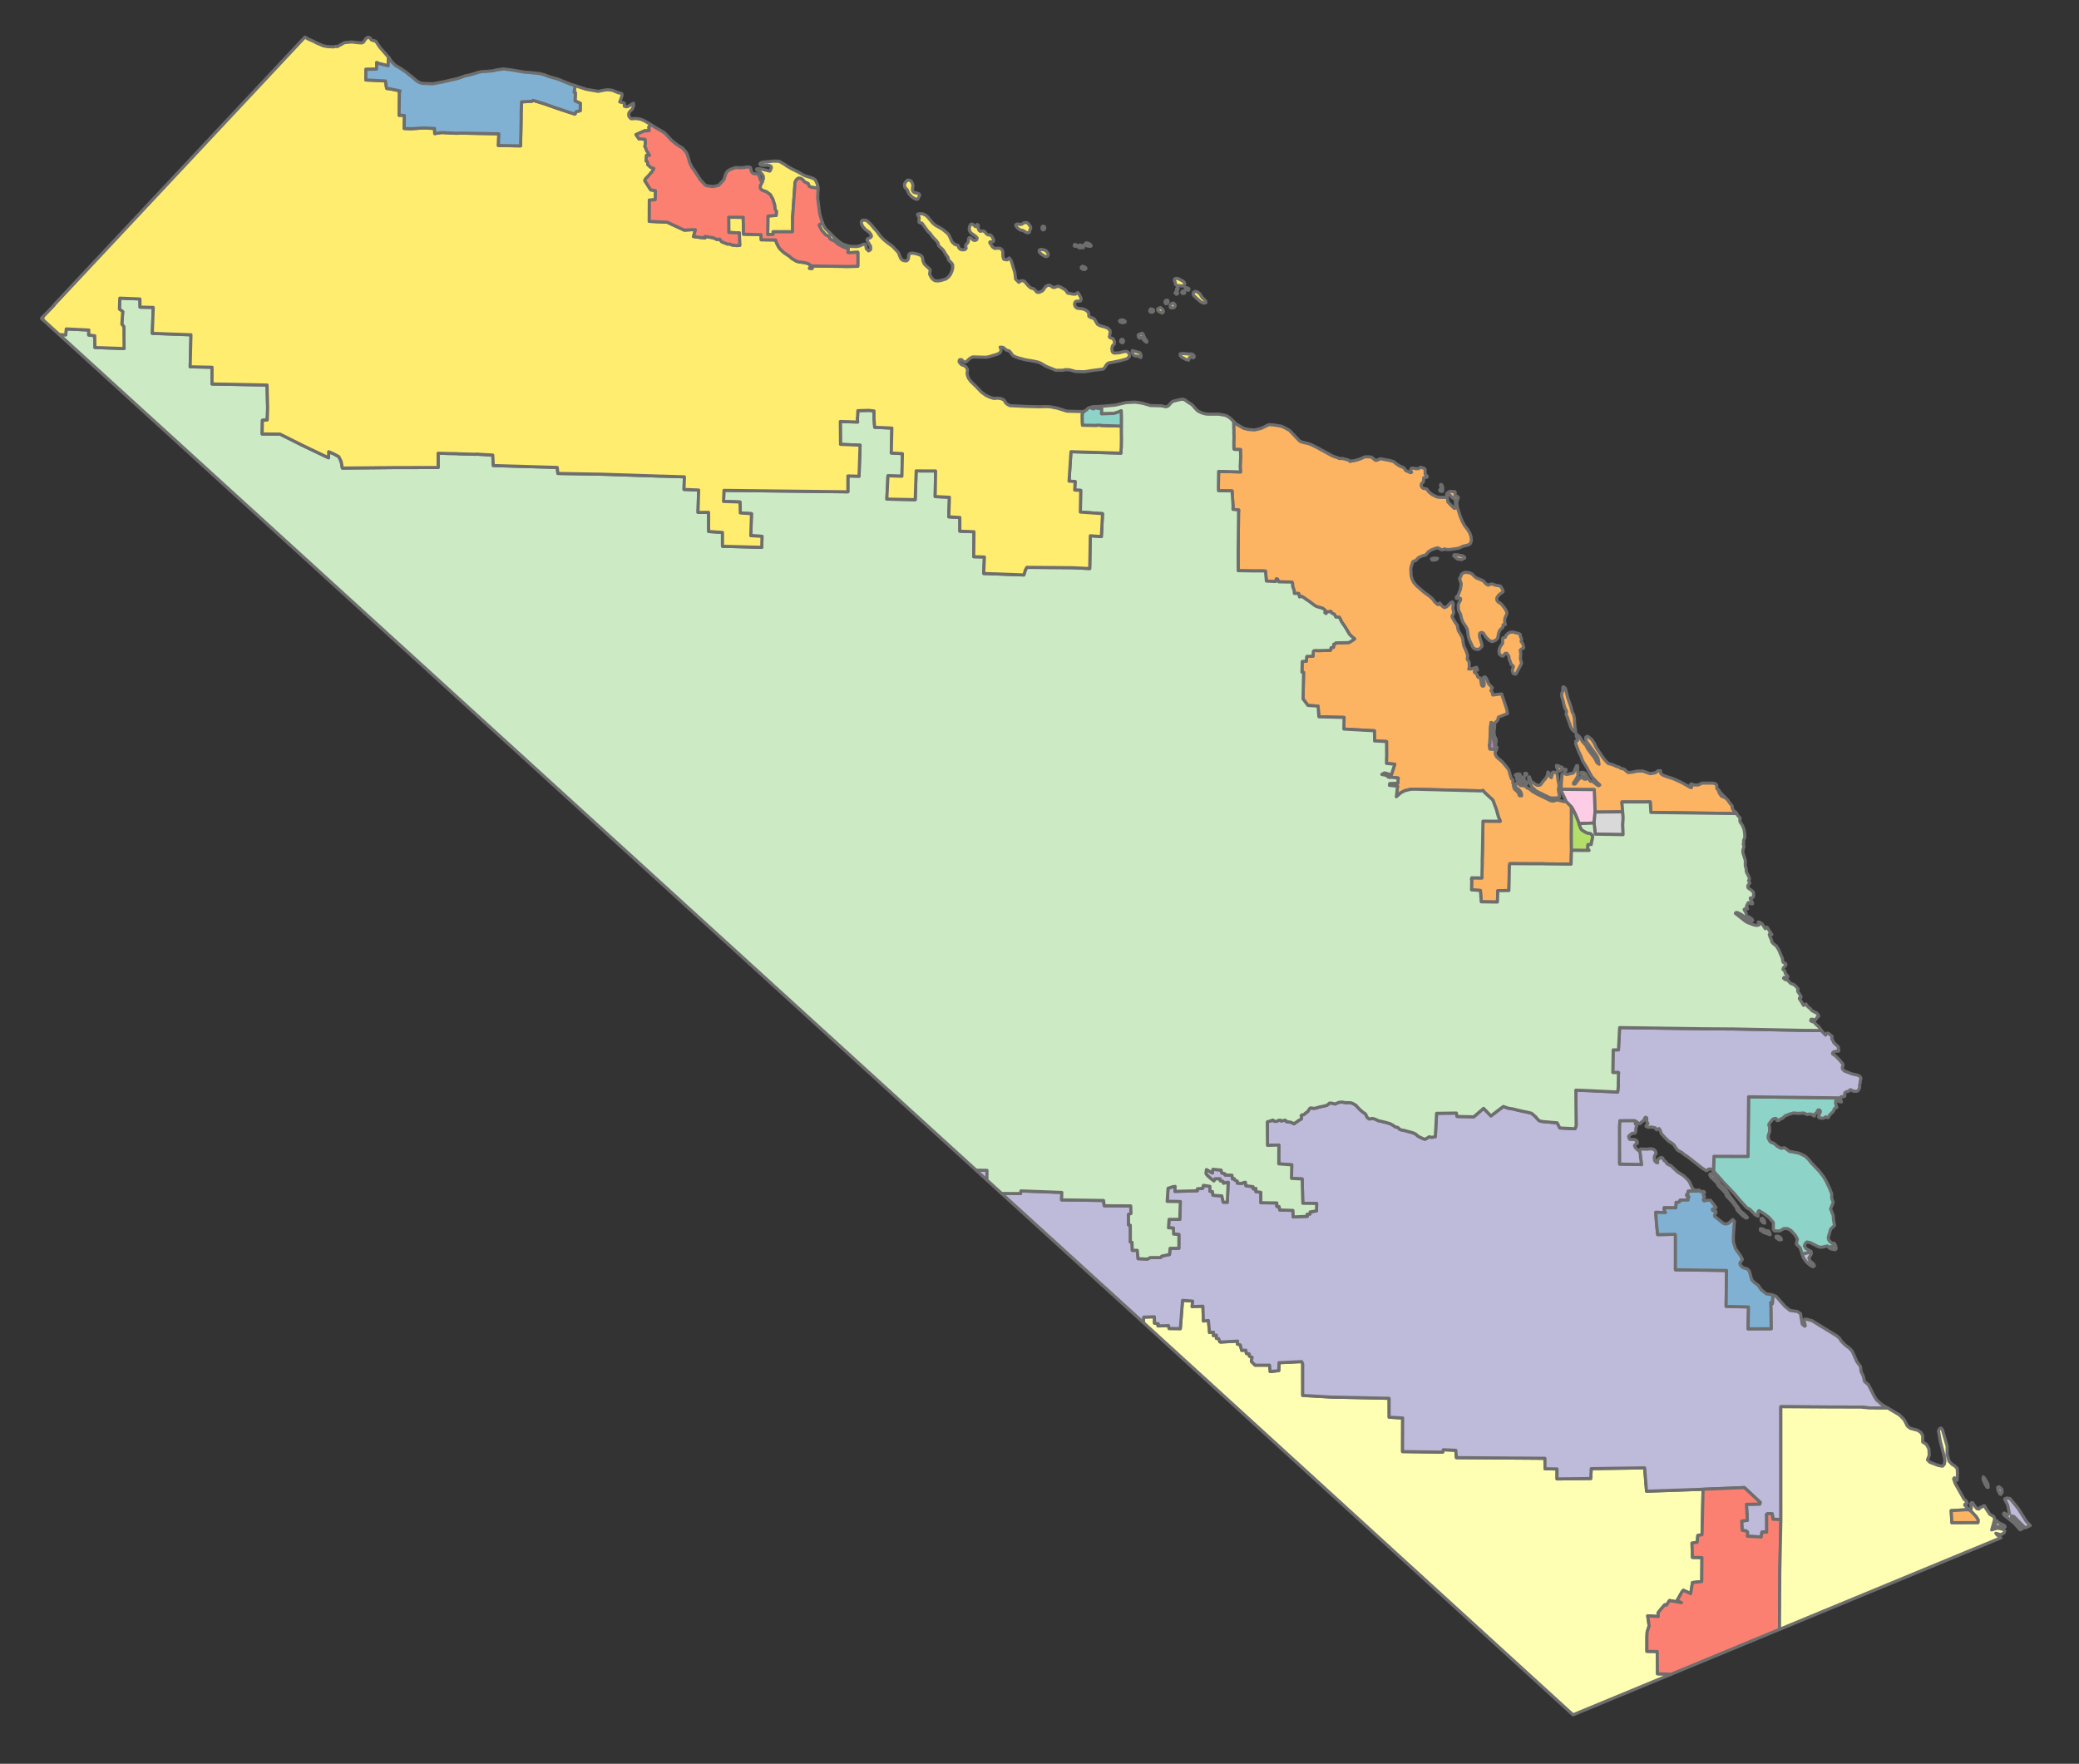 <?xml version="1.0" encoding="utf-8" standalone="no"?>
<!DOCTYPE svg PUBLIC "-//W3C//DTD SVG 1.1//EN" "http://www.w3.org/Graphics/SVG/1.1/DTD/svg11.dtd">
<svg version="1.1" xmlns="http://www.w3.org/2000/svg" xmlns:xlink="http://www.w3.org/1999/xlink" width="468pt" height="397pt" viewBox="0 0 468 397" xml:space="preserve" enable-background="new 0 0 468 397">
<rect x="0" y="0" width="468" height="397" fill="#333333" stroke="none"/>
<g transform="scale(0.24,0.24)">
<g>
	<rect x="0" y="0" width="1948.815" height="1653.54" fill="#FFFFFF" fill-opacity="0" />
</g>
<g id="Map_Frame">
<g id="municipalities">
<clipPath id="cp_2">
<path d="M1948.815 4.5474735e-13 L9.1789909e-14 4.5474735e-13 L9.1789909e-14 1653.54 L1948.815 1653.54 Z " />
</clipPath>
<g clip-path="url(#cp_2)">
<g transform="matrix(4.167 0 0 -4.167 974.408 826.77)">
<path d="M166.829 -80.615 L166.565 -80.615 L165.935 -80.136 L165.941 -79.821 L166.489 -79.821 L167.037 -80.218 L167.119 -80.615 L166.829 -80.615 Z M164.524 -79.028 L164.599 -79.5 L163.661 -79.16 L163.264 -79.021 L163.09 -78.91 L162.442 -78.152 L162.88 -78.152 L163.503 -78.549 L164.215 -78.631 L164.524 -79.028 Z M163.276 -76.262 L163.393 -76.895 L163.037 -76.804 L162.571 -76.262 L162.571 -75.866 L162.886 -75.79 L163.276 -76.262 Z M179.688 -48.684 L179.877 -48.686 L180.451 -48.678 L180.486 -49.081 L180.662 -49.614 L180.127 -49.516 L179.818 -49.358 L179.346 -49.358 L179.339 -49.831 L179.421 -50.146 L179.421 -50.417 L179.617 -50.814 L179.182 -51.009 L179.024 -51.204 L178.867 -51.677 L177.96 -52.584 L177.683 -53.132 L177.481 -53.132 L177.131 -52.955 L176.738 -53.207 L176.341 -53.289 L175.673 -53.169 L175.478 -52.968 L175.717 -52.225 L175.913 -51.828 L175.875 -51.595 L175.68 -51.393 L175.44 -51.393 L175.245 -51.588 L175.087 -52.023 L174.93 -52.181 L174.691 -52.256 L174.571 -52.773 L174.338 -52.691 L173.865 -52.338 L173.311 -52.332 L172.996 -52.451 L172.171 -52.092 L170.911 -52.168 L169.846 -52.086 L168.902 -52.363 L167.957 -52.754 L167.409 -53.264 L167.012 -53.421 L166.502 -53.774 L166.143 -53.774 L166.105 -53.497 L165.947 -53.34 L165.632 -53.302 L165.122 -53.535 L164.372 -54.518 L164.291 -54.795 L164.448 -55.185 L164.486 -56.25 L164.171 -57.195 L164.165 -57.749 L164.48 -58.379 L164.832 -58.732 L165.343 -58.851 L166.25 -59.601 L167.037 -60.036 L167.824 -59.922 L168.215 -60.162 L168.965 -60.754 L169.595 -60.829 L171.163 -61.151 L172.505 -61.825 L173.21 -62.492 L173.954 -63.399 L175.68 -65.22 L176.543 -66.322 L177.21 -67.425 L177.954 -69.006 L178.464 -70.266 L178.464 -71.368 L178.735 -71.922 L178.772 -72.275 L178.212 -73.661 L178.798 -75.16 L178.867 -76.187 L179.1 -77.365 L178.231 -78.228 L177.67 -80.117 L177.821 -80.747 L178.451 -81.377 L178.999 -81.384 L179.327 -81.923 L177.832 -82.34 L177.5 -82.007 L176.165 -82.316 L175.535 -82.234 L173.645 -81.277 L172.864 -81.119 L172.467 -81.51 L172.303 -82.058 L172.694 -82.612 L173.796 -83.248 L173.812 -83.367 L173.266 -83.507 L173.055 -83.563 L171.84 -83.869 L171.358 -82.448 L170.495 -81.579 L170.539 -81.39 L170.741 -80.477 L170.269 -79.607 L169.254 -78.499 L168.467 -78.102 L167.68 -78.095 L166.81 -78.643 L165.632 -78.637 L165.317 -78.322 L165.324 -76.747 L164.385 -75.639 L163.365 -74.851 L162.111 -74.058 L161.872 -74.291 L161.865 -75.311 L161.242 -74.996 L159.988 -73.73 L159.384 -73.453 L157.639 -71.551 L156.379 -70.051 L155.793 -69.459 L153.91 -67.488 L153.67 -67.173 L151.857 -65.179 L151.867 -64.796 L151.958 -61.836 L159.627 -61.857 L159.655 -58.825 L159.748 -49 L159.751 -48.746 L159.751 -48.444 L179.688 -48.684 Z "  fill="#8DD3C7" fill-rule="evenodd" stroke="#6E6E6E" fill-opacity="1" stroke-opacity="1"  stroke-width="0.7" stroke-linecap="round" stroke-linejoin="round" stroke-miterlimit="10" />
</g>
</g>
<g clip-path="url(#cp_2)">
<g transform="matrix(4.167 0 0 -4.167 974.408 826.77)">
<path d="M149.507 -136.776 L149.277 -147.005 L148.324 -147.168 L148.191 -148.702 L147.012 -148.903 L147.118 -152.113 L149.249 -152.147 L149.208 -157.548 L147.127 -157.769 L146.716 -160.267 L145.075 -159.502 L144.764 -159.859 L143.661 -161.831 L144.649 -162.302 L141.952 -161.818 L141.269 -162.867 L140.898 -162.771 L140.341 -163.387 L139.514 -164.415 L139.371 -164.588 L139.427 -165.415 L137.042 -165.266 L137.366 -167.524 L136.925 -168.871 L136.864 -169.881 L136.855 -173.255 L139.195 -173.294 L139.242 -178.303 L142.334 -178.395 L120.229 -187.544 L23.505 -99.244 L23.59 -98.036 L25.994 -97.953 L26.011 -98.256 L26.034 -99.391 L26.89 -99.534 L26.817 -100.017 L28.034 -99.978 L28.172 -99.974 L29.193 -99.941 L29.31 -100.595 L31.84 -100.625 L32.334 -94.272 L32.45 -94.259 L34.608 -94.426 L34.612 -94.643 L34.492 -95.659 L36.928 -95.573 L37.04 -98.909 L38.163 -98.788 L38.418 -101.503 L39.309 -101.43 L39.284 -102.197 L39.968 -102.087 L39.958 -102.808 L40.471 -102.879 L40.729 -103.58 L40.854 -103.647 L44.739 -103.427 L44.691 -104.115 L45.336 -104.277 L45.646 -105.512 L46.597 -105.478 L46.709 -106.217 L47.339 -106.292 L47.384 -106.816 L48 -107.084 L47.829 -108.001 L48.669 -108.851 L51.921 -108.842 L52.074 -110.284 L54.005 -110.072 L54.047 -108.296 L59.164 -108.045 L59.386 -108.568 L59.39 -115.657 L65.879 -116.032 L66.667 -116.045 L70.528 -116.124 L78.833 -116.307 L78.845 -120.555 L81.885 -120.733 L81.862 -128.298 L90.886 -128.418 L91.033 -127.885 L93.849 -128.003 L93.983 -129.661 L113.909 -129.806 L113.933 -132.16 L116.627 -132.205 L116.629 -134.449 L124.216 -134.359 L124.333 -132.137 L132.511 -132.014 L132.715 -132.011 L136.354 -131.956 L136.438 -133.036 L136.456 -133.236 L136.781 -137.215 L137.082 -137.204 L149.507 -136.776 Z "  fill="#FFFFB3" fill-rule="evenodd" stroke="#6E6E6E" fill-opacity="1" stroke-opacity="1"  stroke-width="0.7" stroke-linecap="round" stroke-linejoin="round" stroke-miterlimit="10" />
</g>
</g>
<g clip-path="url(#cp_2)">
<g transform="matrix(4.167 0 0 -4.167 974.408 826.77)">
<path d="M220.435 -141.113 L222.231 -143.954 L223.166 -144.953 L221.978 -145.445 L219.478 -142.92 L218.93 -142.757 L218.93 -143.072 L221.345 -145.707 L220.862 -145.906 L219.547 -144.413 L218.237 -143.361 L217.273 -142.593 L217.122 -142.278 L217.279 -142.12 L218.061 -142.517 L218.457 -142.202 L218.073 -140.313 L217.374 -138.971 L217.846 -138.738 L218.593 -138.861 L219.994 -140.571 L220.435 -141.113 Z M216.826 -137.472 L216.511 -137.944 L216.275 -137.774 L215.887 -136.993 L215.812 -136.363 L216.127 -136.212 L216.757 -136.766 L216.826 -137.472 Z M213.613 -135.569 L213.683 -136.357 L213.45 -136.35 L212.993 -135.667 L212.511 -134.461 L212.593 -133.988 L212.983 -134.461 L213.613 -135.569 Z M174.565 -86.48 L174.25 -86.713 L173.544 -86.316 L172.763 -85.604 L172.133 -84.735 L171.84 -83.869 L173.055 -83.563 L173.266 -83.507 L173.812 -83.367 L173.872 -83.796 L173.317 -84.741 L173.55 -85.371 L174.347 -86.029 L174.565 -86.48 Z M179.465 -82.643 L179.232 -82.883 L178.13 -82.637 L177.832 -82.34 L179.327 -81.923 L179.465 -82.643 Z M162.442 -78.152 L163.09 -78.91 L162.401 -78.467 L162.442 -78.152 Z M159.497 -75.601 L159.182 -75.752 L158.401 -75.198 L157.223 -74.014 L157.065 -73.699 L157.028 -73.421 L155.982 -72.023 L154.886 -70.877 L154.728 -70.643 L154.533 -70.089 L153.67 -69.182 L152.958 -68.508 L152.606 -67.803 L151.195 -66.454 L150.999 -65.982 L151.157 -65.749 L151.51 -65.749 L151.862 -66.026 L153.04 -67.563 L153.317 -68.08 L154.061 -68.747 L154.653 -69.34 L155.396 -70.643 L157.437 -73.428 L157.777 -74.014 L158.798 -74.889 L159.497 -75.601 Z M-11.692 -66.268 L-11.701 -67.172 L-14.124 -64.961 L-11.679 -64.996 L-11.692 -66.268 Z M134.684 -58.499 L134.678 -58.878 L134.546 -58.564 L134.412 -58.226 L134.684 -58.499 Z M156.478 -33.182 L172.883 -33.51 L173.105 -33.495 L174.256 -33.511 L174.72 -33.511 L176.165 -33.553 L176.309 -33.755 L177.094 -34.562 L177.254 -34.228 L177.45 -34.108 L177.809 -34.228 L178.552 -34.864 L178.47 -35.412 L178.665 -35.689 L178.943 -36.281 L179.963 -37.226 L179.963 -37.579 L180.083 -37.938 L180.001 -38.171 L179.566 -38.171 L178.974 -38.291 L178.703 -38.486 L178.659 -38.801 L179.213 -39.154 L180.272 -40.218 L180.977 -41.088 L181.015 -41.403 L180.857 -41.718 L180.857 -42.114 L181.286 -42.625 L183.056 -43.299 L184.278 -43.576 L184.668 -43.74 L184.983 -44.055 L185.021 -44.445 L184.902 -44.804 L184.864 -45.314 L184.744 -45.749 L184.744 -46.417 L184.429 -47.047 L184.114 -47.204 L183.402 -47.198 L182.697 -46.845 L182.495 -46.958 L182.382 -47.16 L181.752 -47.311 L181.431 -47.513 L181.355 -47.784 L181.431 -48.256 L181.273 -48.414 L180.606 -48.414 L180.451 -48.678 L179.877 -48.686 L179.688 -48.684 L159.751 -48.444 L159.751 -48.746 L159.748 -49 L159.655 -58.825 L159.627 -61.857 L151.958 -61.836 L151.867 -64.796 L151.857 -65.179 L151.516 -64.804 L151.201 -64.684 L150.728 -64.722 L150.413 -65.075 L150.212 -65.075 L149.349 -64.521 L145.853 -61.799 L145.38 -61.522 L144.713 -60.968 L144.247 -60.716 L143.812 -60.489 L143.339 -59.897 L142.949 -59.267 L142.634 -58.99 L141.651 -58.36 L140.864 -57.573 L140.121 -56.741 L139.768 -55.796 L139.573 -55.601 L139.018 -55.872 L138.741 -55.437 L137.878 -55.242 L137.173 -55.318 L136.659 -55.081 L136.858 -54.688 L137.091 -54.486 L136.82 -53.938 L136.82 -53.188 L136.587 -53.031 L136.429 -53.151 L136.07 -53.856 L135.755 -54.089 L135.522 -54.209 L135.358 -54.486 L134.972 -54.421 L134.164 -53.837 L130.791 -53.852 L130.774 -54.079 L130.717 -55.131 L130.726 -63.587 L135.346 -63.675 L135.645 -63.712 L135.451 -62.209 L135.401 -61.954 L135.411 -61.638 L135.271 -60.858 L135.184 -60.45 L135.465 -60.193 L137.002 -60.237 L137.393 -60.162 L137.985 -60.162 L138.458 -60.319 L138.81 -60.678 L138.924 -61.188 L138.609 -61.699 L138.519 -62.221 L138.609 -62.845 L139.037 -63.273 L139.295 -63.277 L139.201 -62.725 L139.749 -62.253 L140.064 -62.095 L140.417 -62.215 L140.694 -62.769 L141.084 -63.047 L141.361 -63.481 L141.639 -63.677 L142.262 -63.954 L143.031 -64.666 L143.837 -65.415 L145.135 -66.209 L145.998 -67.034 L146.426 -67.551 L147.094 -69.006 L147.566 -69.478 L148.54 -69.484 L148.318 -69.677 L147.736 -69.672 L147.375 -69.665 L146.693 -69.683 L146.197 -69.668 L146.07 -70.321 L145.877 -70.351 L145.814 -70.661 L146.286 -70.856 L146.3 -71.051 L146.05 -71.266 L146.111 -71.402 L146.161 -71.675 L144.365 -71.703 L144.246 -72.039 L144.052 -72.152 L143.81 -72.207 L143.449 -72.209 L143.44 -72.652 L143.361 -73.442 L142.113 -73.428 L141.315 -73.419 L140.756 -73.41 L140.738 -73.794 L141.035 -74.51 L138.861 -74.444 L139.005 -76.628 L139.038 -77.01 L139.279 -79.466 L143.216 -79.39 L143.283 -79.618 L143.282 -87.375 L143.844 -87.381 L152.262 -87.497 L154.787 -87.532 L154.69 -95.618 L159.73 -95.74 L159.646 -100.671 L161.919 -100.658 L164.834 -100.643 L164.779 -96.355 L164.774 -96.138 L164.769 -95.911 L164.749 -95.142 L164.721 -94.727 L165.078 -95.017 L165.128 -94.835 L165.162 -93.598 L165.415 -93.158 L165.947 -93.365 L167.988 -95.658 L169.084 -96.527 L170.735 -96.773 L171.44 -97.251 L171.698 -98.839 L171.824 -99.613 L172.372 -100.086 L172.53 -99.935 L172.309 -99.135 L172.221 -98.826 L172.379 -98.511 L172.851 -98.517 L174.035 -98.839 L179.604 -102.253 L180.234 -102.807 L180.624 -103.437 L181.487 -104.306 L182.426 -105.018 L183.056 -105.654 L184.146 -108.099 L184.927 -109.125 L185.078 -110.31 L185.544 -111.254 L185.853 -112.514 L186.716 -113.232 L188.039 -115.834 L188.587 -116.703 L189.765 -117.73 L190.653 -118.24 L191.086 -118.496 L189.227 -118.49 L188.189 -118.488 L187.278 -118.463 L187.03 -118.482 L186.837 -118.461 L185.22 -118.299 L185.065 -118.286 L177.596 -118.266 L167.012 -118.196 L167.016 -130.757 L167.018 -143.604 L165.247 -143.514 L165.069 -142.296 L163.999 -142.266 L163.757 -142.509 L163.819 -142.991 L163.822 -146.432 L162.758 -146.41 L162.705 -146.784 L162.597 -147.515 L159.468 -147.351 L159.507 -146.416 L159.209 -146.165 L158.292 -146.011 L158.197 -143.923 L159.478 -143.766 L159.262 -140.168 L162.267 -140.106 L162.359 -139.717 L161.198 -138.63 L159.095 -136.669 L158.803 -136.395 L149.507 -136.776 L137.082 -137.204 L136.781 -137.215 L136.456 -133.236 L136.438 -133.036 L136.354 -131.956 L132.715 -132.011 L132.511 -132.014 L124.333 -132.137 L124.216 -134.359 L116.629 -134.449 L116.627 -132.205 L113.933 -132.16 L113.909 -129.806 L93.983 -129.661 L93.849 -128.003 L91.033 -127.885 L90.886 -128.418 L81.862 -128.298 L81.885 -120.733 L78.845 -120.555 L78.833 -116.307 L70.528 -116.124 L66.667 -116.045 L65.879 -116.032 L59.39 -115.657 L59.386 -108.568 L59.164 -108.045 L54.047 -108.296 L54.005 -110.072 L52.074 -110.284 L51.921 -108.842 L48.669 -108.851 L47.829 -108.001 L48 -107.084 L47.384 -106.816 L47.339 -106.292 L46.709 -106.217 L46.597 -105.478 L45.646 -105.512 L45.336 -104.277 L44.691 -104.115 L44.739 -103.427 L40.854 -103.647 L40.729 -103.58 L40.471 -102.879 L39.958 -102.808 L39.968 -102.087 L39.284 -102.197 L39.309 -101.43 L38.418 -101.503 L38.163 -98.788 L37.04 -98.909 L36.928 -95.573 L34.492 -95.659 L34.612 -94.643 L34.608 -94.426 L32.45 -94.259 L32.334 -94.272 L31.84 -100.625 L29.31 -100.595 L29.193 -99.941 L28.172 -99.974 L28.034 -99.978 L26.817 -100.017 L26.89 -99.534 L26.034 -99.391 L26.011 -98.256 L25.994 -97.953 L23.59 -98.036 L23.505 -99.244 L-8.379 -70.201 L-4.138 -70.221 L-4.037 -69.624 L5.169 -69.971 L5.112 -71.646 L6.402 -71.659 L9.657 -71.708 L13.58 -71.767 L14.56 -71.783 L14.712 -72.969 L20.678 -73.003 L20.738 -74.716 L20.176 -74.924 L20.187 -77.265 L20.58 -77.345 L20.587 -78.318 L20.593 -79.085 L20.597 -80.023 L20.594 -80.466 L20.578 -81.107 L20.974 -81.19 L21.015 -82.476 L21.022 -82.711 L21.032 -83.013 L22.151 -82.99 L22.331 -84.873 L24.422 -84.978 L25.07 -84.624 L25.208 -84.623 L26.334 -84.626 L27.403 -84.628 L27.675 -84.287 L29.392 -83.951 L29.546 -82.54 L31.509 -82.544 L31.521 -79.442 L30.327 -79.345 L30.279 -77.987 L29.176 -77.931 L29.312 -76.023 L31.714 -76.033 L31.841 -72.03 L28.874 -71.988 L29.074 -69.038 L30.092 -68.692 L30.673 -68.609 L30.618 -69.736 L35.665 -69.597 L35.668 -69.156 L36.886 -69.031 L37.029 -68.379 L38.498 -68.592 L38.508 -69.709 L39.073 -69.773 L39.191 -70.608 L41.179 -70.743 L41.504 -72.169 L42.418 -72.181 L42.607 -67.69 L41.545 -67.916 L41.436 -67.487 L40.832 -67.377 L40.761 -66.914 L39.665 -66.915 L39.405 -67.397 L38.777 -66.919 L38.06 -66.28 L37.745 -65.934 L37.601 -65.675 L37.719 -64.811 L39.064 -65.594 L39.164 -64.757 L41.021 -64.94 L41.198 -65.6 L41.86 -65.743 L41.92 -66.04 L43.471 -66.091 L43.577 -66.918 L43.978 -66.854 L44.163 -67.22 L44.684 -67.431 L44.678 -67.879 L45.359 -67.918 L45.553 -67.929 L45.777 -67.939 L46.076 -67.733 L46.502 -67.677 L46.611 -68.464 L48.214 -68.673 L48.281 -69.187 L48.859 -69.064 L48.849 -69.785 L49.961 -69.937 L49.961 -71.681 L49.965 -72.288 L53.567 -72.334 L53.557 -73.125 L54.07 -73.14 L54.228 -73.92 L57.187 -74.016 L57.255 -75.492 L60.432 -75.339 L60.379 -74.866 L61.033 -74.835 L61.061 -74.357 L62.495 -74.119 L62.528 -72.452 L61.48 -72.438 L59.41 -72.411 L59.262 -66.937 L56.862 -66.811 L56.921 -63.761 L53.993 -63.532 L54.019 -59.305 L51.456 -59.372 L51.419 -54.092 L52.7 -53.68 L52.967 -53.956 L53.525 -53.969 L53.904 -53.771 L54.295 -53.682 L54.539 -53.878 L55.486 -53.699 L55.721 -54.049 L56.128 -54.074 L56.734 -54.176 L57.168 -54.36 L57.397 -54.534 L57.805 -54.246 L58.543 -53.726 L59.049 -53.456 L59.142 -53.096 L59.038 -52.729 L59.153 -52.53 L59.642 -52.462 L60.087 -52.054 L60.48 -51.816 L60.764 -51.371 L61.035 -51.003 L61.328 -50.95 L61.731 -51.042 L62.255 -51.003 L63.013 -50.773 L63.591 -50.647 L64.201 -50.516 L64.874 -50.338 L65.425 -49.854 L66.005 -49.886 L66.641 -50.07 L67.574 -49.682 L68.229 -49.627 L68.919 -49.751 L69.572 -49.759 L70.303 -49.798 L70.753 -49.996 L71.342 -50.338 L71.838 -50.881 L72.306 -51.366 L72.931 -51.895 L73.513 -52.282 L73.893 -53.059 L74.331 -53.425 L74.669 -53.403 L75.07 -53.307 L75.764 -53.503 L76.403 -53.816 L77.173 -53.991 L77.919 -54.169 L78.459 -54.32 L79.12 -54.518 L79.863 -54.945 L80.249 -55.244 L80.786 -55.32 L81.223 -55.767 L81.765 -55.942 L82.288 -56.012 L83.055 -56.244 L83.545 -56.359 L84.225 -56.553 L84.815 -56.83 L85.347 -57.31 L86.181 -57.732 L86.667 -57.927 L86.88 -58.01 L87.039 -57.927 L87.397 -57.739 L87.854 -57.435 L88.422 -57.575 L89.239 -57.415 L89.519 -52.164 L93.975 -52.104 L94.138 -52.868 L97.9 -52.949 L100.102 -51.039 L101.753 -52.745 L104.551 -50.618 L105.517 -50.98 L106.783 -51.195 L107.733 -51.437 L108.993 -51.724 L109.922 -51.901 L110.885 -52.145 L111.752 -52.876 L112.202 -53.403 L112.566 -53.792 L113.063 -53.964 L113.716 -54.043 L116.661 -54.3 L117.269 -55.461 L120.693 -55.635 L120.94 -54.916 L120.868 -46.949 L124.021 -47.071 L130.003 -47.36 L130.282 -47.379 L130.336 -46.898 L130.369 -46.576 L130.374 -46.409 L130.429 -46.135 L130.407 -45.878 L130.415 -45.229 L130.437 -44.567 L130.423 -44.375 L130.479 -42.991 L129.19 -42.984 L129.269 -37.885 L130.46 -37.883 L130.724 -32.866 L149.554 -33.134 L156.478 -33.182 Z "  fill="#BEBADA" fill-rule="evenodd" stroke="#6E6E6E" fill-opacity="1" stroke-opacity="1"  stroke-width="0.7" stroke-linecap="round" stroke-linejoin="round" stroke-miterlimit="10" />
</g>
</g>
<g clip-path="url(#cp_2)">
<g transform="matrix(4.167 0 0 -4.167 974.408 826.77)">
<path d="M167.018 -143.604 L166.772 -155.503 L166.706 -168.309 L142.334 -178.395 L139.242 -178.303 L139.195 -173.294 L136.855 -173.255 L136.864 -169.881 L136.925 -168.871 L137.366 -167.524 L137.042 -165.266 L139.427 -165.415 L139.371 -164.588 L139.514 -164.415 L140.341 -163.387 L140.898 -162.771 L141.269 -162.867 L141.952 -161.818 L144.649 -162.302 L143.661 -161.831 L144.764 -159.859 L145.075 -159.502 L146.716 -160.267 L147.127 -157.769 L149.208 -157.548 L149.249 -152.147 L147.118 -152.113 L147.012 -148.903 L148.191 -148.702 L148.324 -147.168 L149.277 -147.005 L149.507 -136.776 L158.803 -136.395 L159.095 -136.669 L161.198 -138.63 L162.359 -139.717 L162.267 -140.106 L159.262 -140.168 L159.478 -143.766 L158.197 -143.923 L158.292 -146.011 L159.209 -146.165 L159.507 -146.416 L159.468 -147.351 L162.597 -147.515 L162.705 -146.784 L162.758 -146.41 L163.822 -146.432 L163.819 -142.991 L163.757 -142.509 L163.999 -142.266 L165.069 -142.296 L165.247 -143.514 L167.018 -143.604 Z "  fill="#FB8072" fill-rule="evenodd" stroke="#6E6E6E" fill-opacity="1" stroke-opacity="1"  stroke-width="0.7" stroke-linecap="round" stroke-linejoin="round" stroke-miterlimit="10" />
</g>
</g>
<g clip-path="url(#cp_2)">
<g transform="matrix(4.167 0 0 -4.167 974.408 826.77)">
<path d="M165.415 -93.158 L165.162 -93.598 L165.128 -94.835 L165.078 -95.017 L164.721 -94.727 L164.749 -95.142 L164.769 -95.911 L164.774 -96.138 L164.779 -96.355 L164.834 -100.643 L161.919 -100.658 L159.646 -100.671 L159.73 -95.74 L154.69 -95.618 L154.787 -87.532 L152.262 -87.497 L143.844 -87.381 L143.282 -87.375 L143.283 -79.618 L143.216 -79.39 L139.279 -79.466 L139.038 -77.01 L139.005 -76.628 L138.861 -74.444 L141.035 -74.51 L140.738 -73.794 L140.756 -73.41 L141.315 -73.419 L142.113 -73.428 L143.361 -73.442 L143.44 -72.652 L143.449 -72.209 L143.81 -72.207 L144.052 -72.152 L144.246 -72.039 L144.365 -71.703 L146.161 -71.675 L146.111 -71.402 L146.05 -71.266 L146.3 -71.051 L146.286 -70.856 L145.814 -70.661 L145.877 -70.351 L146.07 -70.321 L146.197 -69.668 L146.693 -69.683 L147.375 -69.665 L147.736 -69.672 L148.318 -69.677 L148.54 -69.484 L148.706 -69.484 L148.984 -69.837 L149.494 -69.724 L149.727 -69.799 L149.847 -70.001 L149.569 -70.391 L149.569 -70.625 L149.847 -70.943 L149.569 -71.418 L149.569 -71.733 L149.765 -71.891 L150.395 -71.733 L151.182 -71.733 L152.41 -73.365 L151.56 -73.768 L151.717 -74.083 L152.347 -74.165 L152.423 -74.555 L152.108 -74.952 L152.102 -75.343 L153.714 -76.647 L154.067 -76.93 L154.615 -77.088 L155.169 -76.936 L156.189 -76.08 L156.554 -76.469 L156.335 -79.538 L156.328 -81.113 L156.795 -82.612 L157.966 -84.269 L158.357 -85.056 L157.796 -85.843 L157.878 -86.316 L158.426 -86.87 L159.446 -87.191 L159.919 -87.664 L160.454 -89.636 L161.16 -90.347 L161.909 -90.873 L162.571 -91.853 L163.201 -92.363 L163.749 -92.804 L164.927 -92.968 L165.415 -93.158 Z "  fill="#80B1D3" fill-rule="evenodd" stroke="#6E6E6E" fill-opacity="1" stroke-opacity="1"  stroke-width="0.7" stroke-linecap="round" stroke-linejoin="round" stroke-miterlimit="10" />
</g>
</g>
<g clip-path="url(#cp_2)">
<g transform="matrix(4.167 0 0 -4.167 974.408 826.77)">
<path d="M109.847 22.018 L109.689 21.898 L109.418 22.018 L109.223 22.333 L109.299 22.534 L109.538 22.528 L109.695 22.415 L109.847 22.018 Z M108.669 22.534 L108.706 22.295 L108.322 22.393 L107.61 22.931 L107.528 23.246 L107.686 23.404 L107.888 23.441 L108.155 23.35 L108.669 22.534 Z M109.261 23.063 L109.028 23.007 L108.87 23.322 L108.87 23.517 L109.204 23.577 L109.261 23.063 Z M108.196 23.788 L107.768 23.719 L107.371 23.794 L107.22 23.952 L107.377 24.109 L107.888 24.229 L108.243 24.188 L108.36 23.952 L108.196 23.788 Z M109.856 24.182 L109.658 23.945 L109.425 24.065 L109.38 24.342 L109.658 24.38 L109.856 24.182 Z M115.125 23.542 L115.365 23.382 L115.44 23.737 L115.56 24.09 L115.642 24.6 L116.234 24.6 L116.467 24.525 L116.706 24.046 L116.858 22.748 L117.015 22.037 L117.091 21.407 L116.971 21.016 L116.933 20.582 L117.047 20.071 L117.125 19.558 L117.204 19.089 L117.084 18.931 L116.454 18.811 L115.232 18.818 L114.804 18.975 L112.366 20.16 L111.774 20.519 L111.226 21.067 L110.987 21.23 L110.325 22.723 L110.206 23.196 L110.25 23.511 L110.426 23.574 L110.716 22.761 L110.955 22.408 L111.27 22.251 L111.736 21.898 L112.171 21.659 L112.643 21.659 L112.958 21.816 L113.431 22.484 L114.067 23.189 L114.458 23.895 L114.58 24.663 L114.974 24.248 L115.125 23.542 Z M118.653 24.988 L118.477 24.834 L118.281 24.909 L118.281 25.268 L118.634 25.262 L118.653 24.988 Z M117.299 24.871 L117.059 24.834 L116.826 24.953 L116.706 25.388 L116.511 25.822 L116.511 26.137 L116.826 26.093 L117.38 25.822 L117.809 25.703 L117.869 25.385 L117.299 24.871 Z M125.569 26.824 L126.095 26.389 L125.847 27.769 L125.494 28.437 L123.258 31.517 L123.062 32.185 L123.1 32.462 L123.415 32.695 L123.654 32.619 L124.48 31.945 L124.99 31.158 L125.538 30.011 L126.987 27.882 L127.421 27.328 L128.127 26.578 L129.147 26.301 L129.79 26.011 L130.01 25.904 L130.64 25.747 L130.993 25.47 L131.705 25.312 L132.53 24.6 L132.763 24.519 L133.632 24.638 L134.773 24.871 L135.73 24.865 L135.957 24.865 L137.607 24.273 L138.747 24.468 L139.377 24.941 L139.932 24.934 L139.932 24.424 L140.24 24.071 L140.851 23.778 L142.836 23.12 L144.606 22.326 L146.653 21.18 L146.886 21.136 L146.93 21.337 L146.653 21.615 L146.675 21.87 L146.968 21.967 L147.478 21.728 L148.423 21.728 L149.292 22.156 L150.124 22.156 L151.768 22.15 L152.322 21.993 L152.584 21.702 L152.593 20.928 L152.917 20.682 L153.041 20.284 L153.277 19.779 L153.671 19.245 L154.051 19.07 L154.53 18.867 L155.031 18.364 L155.497 17.69 L156.051 17.023 L156.045 16.588 L156.322 16.034 L156.99 15.479 L157.077 15.303 L137.757 15.555 L137.605 17.929 L137.061 17.945 L136.847 17.911 L131.233 17.915 L131.412 15.686 L125.186 15.634 L125.014 20.688 L117.583 20.762 L117.563 20.934 L117.601 21.369 L117.601 22.037 L117.727 23.769 L117.727 24.084 L117.966 24.323 L118.319 24.323 L118.552 24.159 L118.949 24.122 L120.171 24.393 L120.442 24.588 L120.643 25.218 L121.04 26.087 L121.236 26.125 L121.311 25.81 L121.273 24.941 L121.349 23.838 L120.914 23.051 L120.36 22.226 L120.322 21.955 L120.713 21.955 L121.343 22.818 L122.017 23.485 L122.25 23.404 L122.76 23.051 L123.176 23.029 L122.999 23.404 L122.332 23.838 L122.017 24.273 L122.061 24.588 L122.413 24.588 L122.804 24.468 L123.043 24.311 L123.51 23.479 L124.139 22.572 L124.53 22.572 L124.807 22.415 L125.79 21.627 L126.067 21.583 L126.262 21.744 L125.399 22.572 L124.417 23.674 L123.201 25.885 L122.382 27.183 L121.991 28.248 L121.535 29.211 L120.851 30.969 L120.858 31.599 L121.248 31.756 L121.248 32.033 L120.939 32.859 L121.138 33.098 L121.765 32.506 L122.351 31.517 L123.138 30.648 L123.528 29.86 L125.021 27.889 L125.292 27.454 L125.569 26.824 Z M120.744 34.276 L120.842 33.511 L120.114 34.125 L119.724 34.755 L118.98 36.922 L118.665 37.671 L118.785 38.182 L118.71 38.534 L118.47 38.893 L118.275 39.479 L118.004 40.663 L117.695 41.69 L117.695 41.898 L117.695 42.396 L117.935 42.868 L117.954 43.775 L118.168 43.813 L118.527 43.46 L118.993 41.526 L119.812 39.126 L120.045 38.137 L120.36 37.589 L120.555 36.6 L120.631 35.108 L120.744 34.276 Z M108.354 52.071 L108.467 51.322 L108.385 50.219 L108.543 49.507 L108.656 49.274 L108.618 49.035 L107.869 47.618 L107.434 46.793 L107.277 46.679 L106.917 46.755 L106.722 46.956 L106.609 47.309 L106.571 47.624 L106.804 48.292 L106.766 48.531 L106.294 48.884 L106.143 49.438 L105.865 50.068 L105.79 50.698 L105.355 51.366 L104.965 51.366 L104.492 50.742 L104.177 50.78 L103.705 51.133 L103.585 51.492 L103.591 52.235 L103.944 53.022 L104.379 53.577 L104.385 54.755 L104.618 54.912 L104.971 54.95 L105.21 55.504 L105.607 55.857 L106.155 56.128 L106.71 56.166 L108.045 55.813 L108.36 55.611 L108.398 55.063 L108.631 54.748 L108.631 54.471 L108.555 53.999 L108.788 53.722 L108.946 53.444 L109.141 52.619 L108.984 52.462 L108.625 52.342 L108.354 52.071 Z M100.713 66.931 L101.147 66.698 L101.658 66.931 L101.973 66.969 L102.993 66.654 L103.818 66.534 L104.02 66.333 L104.448 65.583 L104.486 65.23 L103.541 64.525 L103.106 63.895 L103.069 63.58 L103.144 63.189 L103.535 62.792 L103.85 62.673 L104.284 62.238 L104.952 61.369 L105.305 60.701 L105.343 60.304 L104.908 59.284 L104.826 58.572 L104.999 57.826 L104.505 57.829 L104.429 57.199 L103.875 56.726 L103.636 56.336 L103.44 55.744 L103.321 55.032 L103.163 54.604 L102.766 54.289 L102.099 54.011 L101.702 54.093 L101.273 54.37 L100.643 55 L100.014 55.952 L99.661 56.065 L99.428 56.027 L99.204 55.807 L99.188 55.164 L99.736 53.312 L99.73 52.915 L99.025 52.248 L98.237 52.292 L97.935 52.506 L97.727 52.644 L96.864 54.496 L96.669 55.133 L96.436 56.783 L96.007 57.57 L95.453 58.364 L95.144 59.189 L94.911 60.172 L94.477 61.041 L94.401 61.753 L94.401 62.383 L94.722 63.013 L94.917 63.284 L94.917 63.681 L94.603 63.838 L94.212 63.681 L93.973 63.763 L93.973 64.033 L94.407 64.506 L94.886 65.766 L95.081 66.988 L94.81 67.857 L94.691 68.248 L94.93 68.563 L95.088 69.073 L95.232 69.218 L95.403 69.388 L95.875 69.583 L96.272 69.583 L96.902 69.501 L97.45 69.268 L98.08 68.632 L98.514 68.317 L99.415 67.958 L100.083 67.643 L100.322 67.328 L100.713 66.931 Z M89.588 72.512 L88.996 72.355 L88.524 72.361 L88.366 72.635 L88.958 72.789 L89.727 72.748 L89.588 72.512 Z M95.85 72.815 L95.176 72.462 L94.269 72.581 L93.878 72.859 L93.601 73.136 L93.406 73.255 L93.406 73.451 L93.563 73.564 L94.237 73.526 L95.453 73.287 L95.806 73.048 L95.85 72.815 Z M90.886 87.832 L90.414 87.832 L90.218 88.027 L90.294 88.266 L90.615 88.619 L90.42 89.129 L90.458 89.366 L90.653 89.325 L90.886 88.852 L90.886 88.226 L90.886 87.832 Z M47.094 101.753 L48.543 101.64 L50.048 101.992 L51.724 102.811 L52.631 102.792 L54.514 102.503 L55.214 102.213 L56.417 101.545 L58.716 99.126 L59.34 98.874 L60.511 98.603 L61.292 98.345 L62.615 97.684 L66.029 95.819 L66.653 95.567 L67.157 95.435 L67.547 95.227 L68.335 95.208 L69.645 94.887 L70.086 94.528 L70.275 94.654 L70.829 94.692 L71.617 94.887 L72.442 95.158 L73.387 95.592 L74.489 95.586 L74.886 95.511 L75.749 94.799 L76.221 94.837 L76.656 95.107 L76.933 95.151 L78.899 94.786 L79.881 94.509 L80.429 94.037 L81.217 93.526 L82.004 93.205 L82.357 92.89 L82.514 92.537 L83.655 92.021 L83.888 92.096 L83.692 92.531 L83.692 92.77 L83.894 93.041 L84.329 93.041 L84.795 92.922 L85.425 92.922 L85.903 93.237 L86.684 93.035 L86.924 92.802 L86.962 91.7 L87.428 91.221 L87.352 90.988 L86.625 90.89 L86.558 89.967 L86.13 89.57 L86.048 89.142 L86.206 88.745 L86.477 88.512 L87.308 88.348 L87.774 87.681 L88.599 87.044 L89.506 86.61 L89.935 86.49 L91.825 86.446 L91.982 86.175 L92.058 85.426 L93.393 84.084 L93.585 83.97 L93.79 84.159 L93.752 85.929 L92.927 86.522 L92.499 87.038 L92.259 87.038 L92.102 86.918 L91.787 87.038 L91.787 87.233 L92.146 87.63 L92.58 87.826 L93.639 87.744 L93.721 87.548 L93.677 86.818 L94.269 86.641 L94.426 86.402 L94.269 86.011 L94.067 85.3 L94.143 84.512 L94.3 83.882 L94.848 82.188 L95.314 81.048 L95.825 80.096 L96.574 79.152 L97.003 78.402 L97.273 77.615 L97.355 76.865 L97.273 76.392 L97.034 75.958 L96.524 75.725 L95.541 75.492 L94.59 75.063 L94.004 74.944 L92.347 74.711 L91.642 74.755 L91.289 74.874 L91.125 74.792 L90.968 74.679 L90.615 74.679 L89.828 75.114 L89.318 75.032 L88.335 74.641 L87.661 74.213 L87.308 73.791 L87.069 73.507 L86.325 73.312 L85.456 72.915 L84.826 72.248 L84.31 72.096 L84.152 71.939 L83.799 70.874 L83.718 70.244 L83.793 68.827 L83.988 68.115 L84.341 67.366 L85.009 66.578 L86.697 65.117 L87.951 64.21 L88.618 63.618 L89.129 62.906 L89.758 62.352 L90.036 62.352 L90.212 62.707 L90.779 61.999 L91.251 61.64 L91.843 61.873 L92.713 62.78 L93.066 62.937 L93.299 62.465 L93.223 62.068 L93.179 61.438 L93.374 60.651 L93.299 60.216 L93.021 59.863 L93.021 59.511 L93.727 58.289 L94.193 57.659 L94.269 57.029 L94.464 56.393 L95.169 55.215 L95.409 54.622 L95.484 53.873 L95.642 53.048 L96.108 52.059 L96.536 50.799 L96.461 50.522 L96.417 50.049 L96.851 49.381 L96.889 48.122 L96.744 47.844 L97.254 47.844 L98.514 48.229 L98.747 47.599 L98.3 47.523 L98.023 47.328 L98.045 47.073 L98.338 46.893 L98.577 46.66 L98.773 46.106 L98.93 45.948 L99.321 45.829 L99.478 45.319 L99.629 44.292 L99.831 43.977 L100.064 43.977 L100.221 44.134 L100.221 44.802 L100.07 45.356 L100.07 45.948 L100.423 46.062 L100.713 45.741 L101.21 44.525 L102.073 43.618 L101.752 42.988 L102.067 42.515 L102.165 41.983 L104.155 42.239 L105.324 38.748 L105.475 37.804 L103.44 37.01 L103.39 36.802 L103.232 36.248 L102.88 35.939 L102.603 35.624 L102.558 34.522 L102.439 33.69 L102.514 32.903 L102.905 31.996 L102.949 31.567 L102.867 31.328 L102.854 31.07 L102.823 30.503 L103.138 30.147 L102.98 29.873 L102.98 29.52 L102.741 29.281 L102.703 28.928 L102.779 28.531 L103.132 27.939 L104.272 26.994 L105.059 26.049 L105.607 25.375 L105.803 25.022 L106.051 24.115 L106.388 23.089 L106.584 23.051 L106.741 22.695 L106.659 22.301 L106.817 21.829 L106.854 21.356 L107.043 20.818 L107.68 20.254 L108.032 19.819 L108.07 19.504 L108.228 19.303 L108.662 19.306 L108.625 19.775 L108.429 20.248 L107.935 20.802 L107.365 21.161 L107.289 21.671 L107.371 22.024 L107.566 22.219 L107.806 22.182 L108.369 21.615 L109.374 21.545 L109.966 21.035 L110.439 20.834 L111.144 20.241 L112.284 19.611 L115.232 18.188 L115.825 18.106 L116.417 18.301 L116.807 18.339 L118.262 17.98 L118.701 18.015 L119.292 17.418 L119.874 16.826 L119.876 13.399 L119.846 10.448 L119.885 7.018 L119.793 3.918 L113.879 3.977 L113.69 3.997 L111.473 3.997 L106.006 4.026 L105.902 3.372 L105.897 2.945 L105.885 2.55 L105.854 0.314 L105.794 -2.022 L103.306 -2.051 L103.215 -4.612 L99.574 -4.562 L99.384 -2.009 L97.383 -1.872 L97.429 0.146 L97.366 0.504 L97.43 0.839 L99.724 0.814 L99.759 2.534 L99.796 4.337 L99.777 4.492 L99.837 6.605 L99.84 6.784 L99.962 13.595 L103.851 13.576 L103.714 13.936 L103.483 14.433 L103.418 14.627 L102.995 16.138 L102.186 18.338 L100.804 19.612 L100.634 19.768 L100.482 19.913 L100.284 20.093 L99.946 20.517 L99.594 20.404 L84.417 20.79 L83.736 20.761 L83.24 20.66 L82.364 20.442 L81.493 19.988 L80.46 19.087 L80.737 21.47 L78.905 21.648 L78.967 22.064 L80.801 22.137 L80.883 23.301 L80.481 23.343 L79.959 23.401 L79.392 23.459 L78.918 23.428 L78.565 23.552 L78.327 23.842 L77.89 23.962 L77.418 24.051 L77.187 24.113 L77.58 24.361 L77.823 24.449 L78.207 24.359 L78.598 24.244 L79.07 24.075 L79.335 24.016 L79.617 24.872 L79.704 25.145 L80.12 26.407 L78.909 26.526 L78.667 26.549 L78.46 26.57 L78.25 26.581 L78.249 27.286 L78.252 27.664 L78.288 28.509 L78.272 28.651 L78.258 31.518 L76.023 31.625 L75.825 31.634 L75.564 31.647 L75.563 31.977 L75.558 32.232 L75.531 33.937 L74.183 34.01 L73.98 34.022 L68.652 34.318 L68.697 36.937 L63.032 37.086 L62.843 39.49 L60.575 39.636 L59.462 41.102 L59.585 47.079 L59.218 47.135 L59.261 48.989 L59.279 49.531 L60.194 49.59 L60.296 50.666 L61.729 50.737 L61.756 51.677 L61.82 51.873 L61.963 51.974 L62.286 51.994 L63.009 51.972 L63.803 51.995 L65.636 52.042 L65.766 52.631 L66.314 52.722 L66.383 53.435 L66.65 53.461 L66.842 53.721 L68.517 53.757 L69.533 53.775 L69.796 53.783 L70.382 54.149 L70.608 54.293 L71.082 54.626 L70.558 55.042 L70.199 55.365 L69.881 55.7 L69.23 56.825 L68.726 57.604 L68.134 58.459 L67.889 58.975 L67.616 59.492 L66.849 59.523 L66.511 60.159 L65.947 60.401 L65.731 60.785 L65.226 60.712 L64.865 60.699 L64.643 60.312 L64.365 60.526 L64.5 60.935 L64.315 61.182 L63.843 61.519 L63.243 61.685 L62.406 61.936 L61.801 62.332 L61.33 62.704 L60.63 63.213 L60.178 63.495 L59.72 63.851 L59.053 64.226 L58.676 64.039 L58.477 64.835 L57.503 64.85 L57.446 65.541 L57.115 66.467 L57.11 66.828 L57.109 67.043 L56.969 67.403 L53.995 67.455 L53.811 67.851 L53.712 68.055 L53.457 68.115 L53.285 67.527 L51.21 67.627 L51.007 69.882 L50.763 69.878 L50.54 69.908 L47.941 69.917 L46.914 69.939 L44.862 69.967 L44.853 74.028 L44.941 82.494 L44.936 82.758 L44.956 83.183 L44.985 83.625 L43.683 83.762 L43.705 84.617 L43.656 85.338 L43.485 87.909 L42.929 87.935 L41.68 87.951 L40.431 87.954 L40.408 88.676 L40.457 92.32 L41.007 92.291 L41.695 92.296 L45.406 92.186 L45.312 93.434 L45.397 95.035 L45.415 95.918 L45.394 96.182 L45.389 97.223 L44.102 97.246 L43.894 97.348 L43.875 98.81 L43.908 99.872 L43.9 100.56 L43.874 100.982 L43.891 101.455 L43.87 101.825 L43.826 103.55 L44.366 103.007 L46.073 102.018 L47.094 101.753 Z M101.515 29.838 L102.714 29.781 L102.57 30.643 L102.49 31.288 L102.431 31.62 L102.349 31.81 L102.268 32.34 L102.072 33.235 L102.138 33.731 L102.133 34.617 L102.182 34.876 L102.215 35.567 L101.792 35.798 L101.651 34.658 L101.536 31.815 L101.517 31.12 L101.455 30.942 L101.415 30.685 L101.481 30.186 L101.515 29.838 Z "  fill="#FDB462" fill-rule="evenodd" stroke="#6E6E6E" fill-opacity="1" stroke-opacity="1"  stroke-width="0.7" stroke-linecap="round" stroke-linejoin="round" stroke-miterlimit="10" />
</g>
</g>
<g clip-path="url(#cp_2)">
<g transform="matrix(4.167 0 0 -4.167 974.408 826.77)">
<path d="M121.583 13.036 L121.647 12.8 L121.974 11.973 L122.104 11.761 L122.403 11.496 L122.967 11.155 L123.431 10.928 L123.945 10.847 L124.166 10.792 L124.354 10.653 L124.578 10.362 L124.656 10.128 L124.569 9.592 L124.424 8.907 L124.335 8.337 L123.604 8.305 L123.538 7.483 L123.85 7.004 L119.885 7.018 L119.846 10.448 L119.876 13.399 L119.874 16.826 L120.259 16.226 L120.742 15.25 L121.455 13.524 L121.583 13.036 Z "  fill="#B3DE69" fill-rule="evenodd" stroke="#6E6E6E" fill-opacity="1" stroke-opacity="1"  stroke-width="0.7" stroke-linecap="round" stroke-linejoin="round" stroke-miterlimit="10" />
</g>
</g>
<g clip-path="url(#cp_2)">
<g transform="matrix(4.167 0 0 -4.167 974.408 826.77)">
<path d="M125.186 15.634 L124.979 13.173 L121.583 13.036 L121.455 13.524 L120.742 15.25 L120.259 16.226 L119.874 16.826 L119.292 17.418 L118.701 18.015 L118.082 19.353 L117.639 20.267 L117.583 20.762 L125.014 20.688 L125.186 15.634 Z "  fill="#FCCDE5" fill-rule="evenodd" stroke="#6E6E6E" fill-opacity="1" stroke-opacity="1"  stroke-width="0.7" stroke-linecap="round" stroke-linejoin="round" stroke-miterlimit="10" />
</g>
</g>
<g clip-path="url(#cp_2)">
<g transform="matrix(4.167 0 0 -4.167 974.408 826.77)">
<path d="M124.979 13.173 L125.186 15.634 L131.412 15.686 L131.498 14.642 L131.497 13.996 L131.471 13.601 L131.462 13.387 L131.421 12.8 L131.48 11.406 L131.488 11.046 L131.497 10.557 L125.23 10.672 L124.979 13.173 Z "  fill="#D9D9D9" fill-rule="evenodd" stroke="#6E6E6E" fill-opacity="1" stroke-opacity="1"  stroke-width="0.7" stroke-linecap="round" stroke-linejoin="round" stroke-miterlimit="10" />
</g>
</g>
<g clip-path="url(#cp_2)">
<g transform="matrix(4.167 0 0 -4.167 974.408 826.77)">
<path d="M102.57 30.643 L102.714 29.781 L101.515 29.838 L101.481 30.186 L101.415 30.685 L101.455 30.942 L101.517 31.12 L101.536 31.815 L101.651 34.658 L101.792 35.798 L102.215 35.567 L102.182 34.876 L102.133 34.617 L102.138 33.731 L102.072 33.235 L102.268 32.34 L102.349 31.81 L102.431 31.62 L102.49 31.288 L102.57 30.643 Z "  fill="#BC80BD" fill-rule="evenodd" stroke="#6E6E6E" fill-opacity="1" stroke-opacity="1"  stroke-width="0.7" stroke-linecap="round" stroke-linejoin="round" stroke-miterlimit="10" />
</g>
</g>
<g clip-path="url(#cp_2)">
<g transform="matrix(4.167 0 0 -4.167 974.408 826.77)">
<path d="M153.415 19.989 L154.53 18.867 L154.051 19.07 L153.671 19.245 L153.277 19.779 L153.041 20.284 L152.917 20.682 L153.065 20.569 L153.415 19.989 Z M10.105 105.706 L9.799 105.378 L9.714 105.785 L10.218 105.818 L10.105 105.706 Z M-224.152 127.131 L-224.179 126.456 L-224.506 126.753 L-224.152 127.131 Z M-190.854 123.059 L-191.032 115.853 L-186.105 115.751 L-186.113 111.989 L-173.723 111.746 L-173.711 111.142 L-173.705 110.925 L-173.603 106.621 L-173.631 105.575 L-173.69 103.873 L-174.773 103.82 L-174.835 100.737 L-170.822 100.713 L-165.677 98.14 L-159.884 95.374 L-159.856 96.749 L-158.781 96.289 L-157.576 95.632 L-157.045 94.526 L-156.78 93.059 L-144.787 93.175 L-135.214 93.185 L-135.225 96.405 L-132.753 96.333 L-131.017 96.314 L-130.752 96.279 L-130.053 96.261 L-126.595 96.163 L-126.455 96.238 L-126.114 96.166 L-122.924 95.99 L-122.802 93.625 L-122.274 93.61 L-108.404 93.203 L-108.272 91.851 L-103.276 91.765 L-103.008 91.76 L-98.267 91.677 L-85.098 91.244 L-84.861 91.249 L-79.782 91.086 L-79.877 88.255 L-76.582 88.12 L-76.711 83.585 L-76.713 83.424 L-76.726 83.075 L-74.342 83.093 L-74.33 78.782 L-71.217 78.581 L-71.213 76.077 L-71.212 75.46 L-70.372 75.438 L-70.102 75.43 L-64.314 75.275 L-64.037 75.268 L-62.375 75.223 L-62.319 77.702 L-64.844 77.844 L-64.689 82.798 L-67.2 82.958 L-67.28 85.424 L-70.978 85.551 L-70.875 88.04 L-42.988 87.716 L-42.985 91.291 L-40.477 91.229 L-40.244 98.209 L-44.646 98.399 L-44.69 103.544 L-40.784 103.421 L-40.882 104.315 L-40.812 104.487 L-40.75 105.985 L-38.216 106.048 L-37.099 105.915 L-37.1 104.125 L-36.959 102.241 L-33.089 102.063 L-33.219 96.454 L-30.712 96.309 L-30.825 91.221 L-33.966 91.326 L-34.092 88.76 L-34.103 88.498 L-34.219 86.082 L-27.838 85.947 L-27.618 92.423 L-23.244 92.406 L-23.339 86.642 L-20.135 86.492 L-20.177 85.196 L-20.282 82.088 L-17.792 81.943 L-17.788 78.856 L-14.605 78.729 L-14.668 73.113 L-12.26 73.047 L-12.416 69.338 L-3.383 69.005 L-3.014 70.176 L-2.702 70.719 L7.455 70.637 L11.444 70.446 L11.582 77.827 L14.068 77.643 L14.33 82.803 L9.337 83.158 L9.417 88.042 L8.06 88.115 L8.163 90.026 L6.792 90.122 L7.224 96.744 L10.722 96.641 L17.629 96.443 L17.933 96.436 L18.465 96.417 L18.491 97.149 L18.543 97.706 L18.57 99.547 L18.565 99.913 L18.548 101.688 L18.555 102.513 L18.567 103.841 L18.532 105.946 L17.596 105.568 L16.855 105.359 L14.1 105.269 L14.104 106.477 L13.426 106.471 L13.097 106.532 L12.846 106.592 L12.501 106.64 L12.406 106.4 L12.019 106.422 L11.813 106.58 L11.597 106.712 L12.19 106.893 L12.977 106.912 L14.433 106.988 L17.16 107.233 L19.617 107.8 L20.165 107.825 L21.582 107.901 L22.489 107.8 L23.466 107.618 L25.11 107.139 L27.585 107.076 L28.568 106.855 L28.921 106.947 L29.204 107.114 L29.607 107.611 L30.092 108.071 L31.837 108.499 L32.429 108.562 L32.896 108.392 L33.67 107.819 L34.25 107.492 L34.71 107.082 L35.245 106.44 L35.787 105.911 L36.637 105.495 L37.343 105.281 L38.048 105.186 L40.411 105.199 L41.588 105.01 L42.25 104.84 L43.025 104.342 L43.296 104.084 L43.826 103.55 L43.87 101.825 L43.891 101.455 L43.874 100.982 L43.9 100.56 L43.908 99.872 L43.875 98.81 L43.894 97.348 L44.102 97.246 L45.389 97.223 L45.394 96.182 L45.415 95.918 L45.397 95.035 L45.312 93.434 L45.406 92.186 L41.695 92.296 L41.007 92.291 L40.457 92.32 L40.408 88.676 L40.431 87.954 L41.68 87.951 L42.929 87.935 L43.485 87.909 L43.656 85.338 L43.705 84.617 L43.683 83.762 L44.985 83.625 L44.956 83.183 L44.936 82.758 L44.941 82.494 L44.853 74.028 L44.862 69.967 L46.914 69.939 L47.941 69.917 L50.54 69.908 L50.763 69.878 L51.007 69.882 L51.21 67.627 L53.285 67.527 L53.457 68.115 L53.712 68.055 L53.811 67.851 L53.995 67.455 L56.969 67.403 L57.109 67.043 L57.11 66.828 L57.115 66.467 L57.446 65.541 L57.503 64.85 L58.477 64.835 L58.676 64.039 L59.053 64.226 L59.72 63.851 L60.178 63.495 L60.63 63.213 L61.33 62.704 L61.801 62.332 L62.406 61.936 L63.243 61.685 L63.843 61.519 L64.315 61.182 L64.5 60.935 L64.365 60.526 L64.643 60.312 L64.865 60.699 L65.226 60.712 L65.731 60.785 L65.947 60.401 L66.511 60.159 L66.849 59.523 L67.616 59.492 L67.889 58.975 L68.134 58.459 L68.726 57.604 L69.23 56.825 L69.881 55.7 L70.199 55.365 L70.558 55.042 L71.082 54.626 L70.608 54.293 L70.382 54.149 L69.796 53.783 L69.533 53.775 L68.517 53.757 L66.842 53.721 L66.65 53.461 L66.383 53.435 L66.314 52.722 L65.766 52.631 L65.636 52.042 L63.803 51.995 L63.009 51.972 L62.286 51.994 L61.963 51.974 L61.82 51.873 L61.756 51.677 L61.729 50.737 L60.296 50.666 L60.194 49.59 L59.279 49.531 L59.261 48.989 L59.218 47.135 L59.585 47.079 L59.462 41.102 L60.575 39.636 L62.843 39.49 L63.032 37.086 L68.697 36.937 L68.652 34.318 L73.98 34.022 L74.183 34.01 L75.531 33.937 L75.558 32.232 L75.563 31.977 L75.564 31.647 L75.825 31.634 L76.023 31.625 L78.258 31.518 L78.272 28.651 L78.288 28.509 L78.252 27.664 L78.249 27.286 L78.25 26.581 L78.46 26.57 L78.667 26.549 L78.909 26.526 L80.12 26.407 L79.704 25.145 L79.617 24.872 L79.335 24.016 L79.07 24.075 L78.598 24.244 L78.207 24.359 L77.823 24.449 L77.58 24.361 L77.187 24.113 L77.418 24.051 L77.89 23.962 L78.327 23.842 L78.565 23.552 L78.918 23.428 L79.392 23.459 L79.959 23.401 L80.481 23.343 L80.883 23.301 L80.801 22.137 L78.967 22.064 L78.905 21.648 L80.737 21.47 L80.46 19.087 L81.493 19.988 L82.364 20.442 L83.24 20.66 L83.736 20.761 L84.417 20.79 L99.594 20.404 L99.946 20.517 L100.284 20.093 L100.482 19.913 L100.634 19.768 L100.804 19.612 L102.186 18.338 L102.995 16.138 L103.418 14.627 L103.483 14.433 L103.714 13.936 L103.851 13.576 L99.962 13.595 L99.84 6.784 L99.837 6.605 L99.777 4.492 L99.796 4.337 L99.759 2.534 L99.724 0.814 L97.43 0.839 L97.366 0.504 L97.429 0.146 L97.383 -1.872 L99.384 -2.009 L99.574 -4.562 L103.215 -4.612 L103.306 -2.051 L105.794 -2.022 L105.854 0.314 L105.885 2.55 L105.897 2.945 L105.902 3.372 L106.006 4.026 L111.473 3.997 L113.69 3.997 L113.879 3.977 L119.793 3.918 L119.885 7.018 L123.85 7.004 L123.538 7.483 L123.604 8.305 L124.335 8.337 L124.424 8.907 L124.569 9.592 L124.656 10.128 L124.578 10.362 L124.354 10.653 L124.166 10.792 L123.945 10.847 L123.431 10.928 L122.967 11.155 L122.403 11.496 L122.104 11.761 L121.974 11.973 L121.647 12.8 L121.583 13.036 L124.979 13.173 L125.23 10.672 L131.497 10.557 L131.488 11.046 L131.48 11.406 L131.421 12.8 L131.462 13.387 L131.471 13.601 L131.497 13.996 L131.498 14.642 L131.412 15.686 L131.233 17.915 L136.847 17.911 L137.061 17.945 L137.605 17.929 L137.757 15.555 L157.077 15.303 L157.261 14.931 L157.853 14.301 L157.771 13.785 L157.853 13.394 L158.319 12.72 L158.709 11.813 L158.867 10.83 L158.905 9.961 L158.798 9.684 L158.628 9.256 L158.628 8.626 L158.546 8.393 L158.665 8.115 L158.703 7.838 L158.464 7.051 L158.464 6.503 L159.012 4.764 L159.006 3.542 L159.201 2.874 L159.239 2.207 L159.869 0.941 L159.944 0.588 L159.749 0.197 L160.02 -0.319 L159.585 -0.905 L159.585 -1.34 L159.862 -1.617 L160.328 -1.894 L160.839 -2.404 L160.876 -3.192 L160.763 -3.507 L160.599 -3.664 L160.127 -3.702 L160.171 -3.941 L160.637 -4.766 L160.637 -5.006 L160.284 -5.006 L159.85 -4.729 L159.654 -4.766 L159.302 -5.472 L159.532 -6.143 L159.024 -6.064 L158.747 -6.259 L158.823 -6.499 L159.138 -6.933 L159.295 -7.834 L159.61 -7.916 L159.806 -7.916 L160.511 -8.433 L160.669 -8.748 L160.511 -8.905 L160.001 -8.823 L159.446 -8.508 L158.231 -7.481 L157.324 -7.003 L156.933 -6.965 L156.776 -7.16 L158.974 -8.899 L159.409 -9.176 L160.826 -9.73 L161.607 -9.888 L162.121 -9.733 L162.042 -9.497 L161.928 -9.107 L162.243 -9.144 L162.791 -9.497 L163.5 -10.606 L163.692 -10.291 L163.894 -10.253 L164.99 -11.944 L164.52 -11.708 L164.398 -11.903 L164.593 -12.496 L164.886 -13.078 L164.983 -13.598 L165.336 -13.995 L166.004 -14.511 L166.558 -15.418 L167.377 -17.346 L167.415 -17.818 L167.535 -18.177 L168.083 -18.455 L168.158 -18.77 L167.528 -19.513 L167.491 -19.79 L167.919 -20.143 L168.001 -20.659 L168.511 -21.207 L168.587 -21.485 L168.354 -21.566 L167.761 -21.56 L167.604 -21.762 L168.032 -22.077 L168.587 -22.196 L168.82 -22.511 L169.217 -22.908 L169.998 -23.223 L170.432 -23.62 L170.905 -24.168 L170.823 -24.37 L170.785 -24.685 L171.566 -25.862 L171.525 -26.102 L171.213 -26.177 L171.176 -26.373 L171.528 -26.851 L172.117 -27.875 L172.429 -27.677 L172.669 -27.563 L172.939 -27.998 L173.336 -28.388 L173.689 -28.628 L173.96 -29.018 L174.672 -29.415 L175.062 -29.573 L175.453 -30.051 L175.535 -30.322 L175.22 -30.442 L175.138 -30.681 L174.823 -31.072 L174.388 -31.072 L174.155 -30.99 L173.84 -30.99 L173.72 -31.305 L174.073 -31.544 L174.546 -31.62 L174.76 -31.976 L174.974 -32.174 L175.604 -32.766 L176.165 -33.553 L174.72 -33.511 L174.256 -33.511 L173.105 -33.495 L172.883 -33.51 L156.478 -33.182 L149.554 -33.134 L130.724 -32.866 L130.46 -37.883 L129.269 -37.885 L129.19 -42.984 L130.479 -42.991 L130.423 -44.375 L130.437 -44.567 L130.415 -45.229 L130.407 -45.878 L130.429 -46.135 L130.374 -46.409 L130.369 -46.576 L130.336 -46.898 L130.282 -47.379 L130.003 -47.36 L124.021 -47.071 L120.868 -46.949 L120.94 -54.916 L120.693 -55.635 L117.269 -55.461 L116.661 -54.3 L113.716 -54.043 L113.063 -53.964 L112.566 -53.792 L112.202 -53.403 L111.752 -52.876 L110.885 -52.145 L109.922 -51.901 L108.993 -51.724 L107.733 -51.437 L106.783 -51.195 L105.517 -50.98 L104.551 -50.618 L101.753 -52.745 L100.102 -51.039 L97.9 -52.949 L94.138 -52.868 L93.975 -52.104 L89.519 -52.164 L89.239 -57.415 L88.422 -57.575 L87.854 -57.435 L87.397 -57.739 L87.039 -57.927 L86.88 -58.01 L86.667 -57.927 L86.181 -57.732 L85.347 -57.31 L84.815 -56.83 L84.225 -56.553 L83.545 -56.359 L83.055 -56.244 L82.288 -56.012 L81.765 -55.942 L81.223 -55.767 L80.786 -55.32 L80.249 -55.244 L79.863 -54.945 L79.12 -54.518 L78.459 -54.32 L77.919 -54.169 L77.173 -53.991 L76.403 -53.816 L75.764 -53.503 L75.07 -53.307 L74.669 -53.403 L74.331 -53.425 L73.893 -53.059 L73.513 -52.282 L72.931 -51.895 L72.306 -51.366 L71.838 -50.881 L71.342 -50.338 L70.753 -49.996 L70.303 -49.798 L69.572 -49.759 L68.919 -49.751 L68.229 -49.627 L67.574 -49.682 L66.641 -50.07 L66.005 -49.886 L65.425 -49.854 L64.874 -50.338 L64.201 -50.516 L63.591 -50.647 L63.013 -50.773 L62.255 -51.003 L61.731 -51.042 L61.328 -50.95 L61.035 -51.003 L60.764 -51.371 L60.48 -51.816 L60.087 -52.054 L59.642 -52.462 L59.153 -52.53 L59.038 -52.729 L59.142 -53.096 L59.049 -53.456 L58.543 -53.726 L57.805 -54.246 L57.397 -54.534 L57.168 -54.36 L56.734 -54.176 L56.128 -54.074 L55.721 -54.049 L55.486 -53.699 L54.539 -53.878 L54.295 -53.682 L53.904 -53.771 L53.525 -53.969 L52.967 -53.956 L52.7 -53.68 L51.419 -54.092 L51.456 -59.372 L54.019 -59.305 L53.993 -63.532 L56.921 -63.761 L56.862 -66.811 L59.262 -66.937 L59.41 -72.411 L61.48 -72.438 L62.528 -72.452 L62.495 -74.119 L61.061 -74.357 L61.033 -74.835 L60.379 -74.866 L60.432 -75.339 L57.255 -75.492 L57.187 -74.016 L54.228 -73.92 L54.07 -73.14 L53.557 -73.125 L53.567 -72.334 L49.965 -72.288 L49.961 -71.681 L49.961 -69.937 L48.849 -69.785 L48.859 -69.064 L48.281 -69.187 L48.214 -68.673 L46.611 -68.464 L46.502 -67.677 L46.076 -67.733 L45.777 -67.939 L45.553 -67.929 L45.359 -67.918 L44.678 -67.879 L44.684 -67.431 L44.163 -67.22 L43.978 -66.854 L43.577 -66.918 L43.471 -66.091 L41.92 -66.04 L41.86 -65.743 L41.198 -65.6 L41.021 -64.94 L39.164 -64.757 L39.064 -65.594 L37.719 -64.811 L37.601 -65.675 L37.745 -65.934 L38.06 -66.28 L38.777 -66.919 L39.405 -67.397 L39.665 -66.915 L40.761 -66.914 L40.832 -67.377 L41.436 -67.487 L41.545 -67.916 L42.607 -67.69 L42.418 -72.181 L41.504 -72.169 L41.179 -70.743 L39.191 -70.608 L39.073 -69.773 L38.508 -69.709 L38.498 -68.592 L37.029 -68.379 L36.886 -69.031 L35.668 -69.156 L35.665 -69.597 L30.618 -69.736 L30.673 -68.609 L30.092 -68.692 L29.074 -69.038 L28.874 -71.988 L31.841 -72.03 L31.714 -76.033 L29.312 -76.023 L29.176 -77.931 L30.279 -77.987 L30.327 -79.345 L31.521 -79.442 L31.509 -82.544 L29.546 -82.54 L29.392 -83.951 L27.675 -84.287 L27.403 -84.628 L26.334 -84.626 L25.208 -84.623 L25.07 -84.624 L24.422 -84.978 L22.331 -84.873 L22.151 -82.99 L21.032 -83.013 L21.022 -82.711 L21.015 -82.476 L20.974 -81.19 L20.578 -81.107 L20.594 -80.466 L20.597 -80.023 L20.593 -79.085 L20.587 -78.318 L20.58 -77.345 L20.187 -77.265 L20.176 -74.924 L20.738 -74.716 L20.678 -73.003 L14.712 -72.969 L14.56 -71.783 L13.58 -71.767 L9.657 -71.708 L6.402 -71.659 L5.112 -71.646 L5.169 -69.971 L-4.037 -69.624 L-4.138 -70.221 L-8.379 -70.201 L-11.701 -67.172 L-11.692 -66.268 L-11.679 -64.996 L-14.124 -64.961 L-220.498 123.104 L-219.05 123.037 L-218.93 124.378 L-215.608 124.219 L-213.843 124.133 L-213.885 123.024 L-212.518 122.832 L-212.469 120.197 L-205.912 119.957 L-205.945 124.849 L-206.415 125.449 L-206.212 128.268 L-206.959 128.839 L-206.878 131.307 L-202.347 131.125 L-202.319 129.283 L-199.342 129.218 L-199.556 123.383 L-190.854 123.059 Z "  fill="#CCEBC5" fill-rule="evenodd" stroke="#6E6E6E" fill-opacity="1" stroke-opacity="1"  stroke-width="0.7" stroke-linecap="round" stroke-linejoin="round" stroke-miterlimit="10" />
</g>
</g>
<g clip-path="url(#cp_2)">
<g transform="matrix(4.167 0 0 -4.167 974.408 826.77)">
<path d="M33.406 118.773 L33.623 118.71 L34.231 118.755 L34.703 118.622 L34.93 118.339 L34.962 118.068 L34.76 117.873 L34.256 118.043 L33.935 117.973 L33.686 117.35 L33.059 117.526 L32.165 118.024 L31.809 118.405 L31.831 118.78 L32.31 118.843 L33.406 118.773 Z M23.006 118.459 L22.952 117.948 L22.37 118.238 L21.548 118.336 L21.236 118.585 L20.977 119.145 L21.066 119.495 L22.748 119.019 L23.006 118.459 Z M18.949 121.362 L18.766 121.227 L18.401 121.495 L18.452 121.885 L18.653 122.043 L18.927 121.996 L19.075 121.596 L18.949 121.362 Z M23.409 123.29 L23.894 122.219 L24.31 121.652 L24.263 121.381 L23.762 121.709 L23.037 122.553 L22.754 122.288 L22.577 122.361 L22.37 122.654 L22.382 123.082 L22.861 123.271 L23.214 123.416 L23.409 123.29 Z M19.422 125.917 L19.025 125.772 L18.401 125.866 L18.133 126.191 L18.414 126.377 L18.766 126.408 L19.006 126.364 L19.39 126.156 L19.422 125.917 Z M25.626 128.159 L25.229 128.128 L24.959 128.329 L24.965 128.607 L25.173 128.877 L25.639 128.789 L25.796 128.588 L25.828 128.348 L25.626 128.159 Z M28.048 128.232 L27.787 127.945 L27.044 128.279 L26.741 128.6 L26.748 128.877 L27.107 129.104 L27.384 129.173 L27.576 129.032 L27.888 128.764 L28.048 128.232 Z M30.294 129.136 L29.822 129.11 L29.588 129.192 L29.563 129.627 L29.891 130.093 L30.288 130.2 L30.628 129.879 L30.659 129.482 L30.496 129.249 L30.294 129.136 Z M28.946 130.118 L28.549 130.071 L28.398 130.326 L28.448 130.679 L28.688 130.83 L29.003 130.827 L29.11 130.465 L28.946 130.118 Z M31.245 132.342 L30.965 132.172 L30.659 132.474 L30.785 132.707 L31.063 132.701 L31.214 132.575 L31.245 132.342 Z M37.614 130.32 L37.374 130.207 L37.015 130.219 L36.511 130.427 L35.743 131.082 L34.779 131.97 L34.71 132.285 L34.798 132.6 L35.119 132.827 L35.629 132.739 L36.209 132.329 L36.527 131.81 L36.738 131.485 L37.5 130.717 L37.614 130.32 Z M32.826 132.455 L32.587 132.342 L32.234 132.392 L32.159 132.632 L32.325 132.903 L32.716 132.855 L32.826 132.455 Z M31.311 133.265 L31.113 133.173 L30.965 133.328 L31.119 133.564 L31.314 133.482 L31.311 133.265 Z M33.749 133.142 L33.431 133.073 L32.965 133.4 L32.977 133.671 L33.368 133.665 L33.759 133.457 L33.749 133.142 Z M32.839 134.427 L32.474 134.043 L31.056 134.156 L30.748 134.402 L30.685 134.918 L30.496 135.233 L30.508 135.548 L30.666 135.706 L30.905 135.775 L31.377 135.687 L31.598 135.573 L32.499 135.101 L32.807 134.742 L32.839 134.427 Z M10.609 138.005 L10.407 137.772 L9.897 137.791 L9.551 138.036 L9.557 138.307 L9.834 138.496 L10.458 138.244 L10.609 138.005 Z M1.941 140.758 L1.702 140.644 L1.311 140.732 L0.574 141.186 L0.077 141.709 L0.089 142.144 L0.486 142.288 L1.078 142.194 L1.544 142.024 L1.696 141.904 L2.08 141.344 L2.105 140.947 L1.941 140.758 Z M10.026 142.666 L9.04 142.654 L8.807 142.818 L8.855 143.132 L9.214 143.262 L9.683 143.189 L10.029 142.944 L10.026 142.666 Z M8.341 143.025 L8.102 142.956 L7.951 143.158 L8.077 143.391 L8.389 143.303 L8.341 143.025 Z M11.768 143.057 L11.529 142.944 L10.943 143.038 L10.357 143.29 L10.363 143.485 L10.647 143.756 L11.27 143.618 L11.696 143.274 L11.768 143.057 Z M1.154 146.723 L0.952 146.66 L0.726 146.849 L0.7 147.246 L0.82 147.479 L1.135 147.473 L1.292 147.347 L1.318 146.918 L1.154 146.723 Z M-2.43 148.159 L-1.857 147.353 L-1.826 147 L-2.033 146.61 L-2.166 146.099 L-2.525 145.992 L-2.991 146.162 L-3.57 146.534 L-4.235 146.66 L-4.893 147.195 L-5.196 147.636 L-5.189 147.838 L-4.874 147.983 L-4.597 147.977 L-4.207 147.888 L-3.81 147.958 L-3.331 148.298 L-2.777 148.323 L-2.43 148.159 Z M-27.243 153.614 L-27.558 153.545 L-28.068 153.759 L-28.61 154.125 L-29.259 154.811 L-29.592 155.611 L-30.204 156.336 L-30.267 156.966 L-29.895 157.583 L-29.574 157.854 L-29.057 157.841 L-28.673 157.551 L-28.415 156.997 L-28.345 156.562 L-28.44 156.09 L-28.452 155.618 L-28.339 155.34 L-28.03 155.057 L-27.287 154.918 L-26.896 154.71 L-26.827 154.471 L-27.243 153.614 Z M-57.114 161.337 L-56.805 161.091 L-55.684 160.436 L-55.098 160.153 L-54.166 159.687 L-52.925 158.981 L-52.421 158.773 L-51.129 158.383 L-50.588 158.131 L-50.279 157.847 L-49.87 156.972 L-49.693 156.26 L-49.713 155.781 L-49.908 156.15 L-50.52 156.145 L-50.777 156.201 L-51.013 156.235 L-51.307 156.315 L-51.518 156.385 L-51.723 156.482 L-51.819 156.799 L-51.957 157.108 L-52.131 157.172 L-52.432 157.322 L-52.816 157.524 L-53.075 157.889 L-53.541 158.236 L-54.11 158.298 L-54.324 158.179 L-54.601 157.909 L-54.92 157.284 L-54.922 156.721 L-55.409 149.818 L-55.429 149.524 L-55.437 146.88 L-55.466 146.235 L-56.388 146.241 L-59.823 146.24 L-59.801 145.903 L-59.807 145.663 L-61.043 145.611 L-61.006 147.759 L-61 148.542 L-60.993 149.755 L-60.463 149.836 L-59.135 149.921 L-59.067 150.847 L-59.274 151.095 L-59.386 151.395 L-59.489 152.321 L-59.904 153.611 L-60.338 154.388 L-60.451 154.597 L-61.35 155.258 L-61.996 155.472 L-62.443 155.696 L-62.702 156.05 L-62.721 156.572 L-62.255 157.475 L-62.208 157.723 L-62.158 157.849 L-62.002 158.08 L-62.027 158.748 L-62.292 159.189 L-62.865 159.838 L-63.331 160.008 L-63.564 160.247 L-63.476 160.405 L-62.966 160.43 L-62.342 160.336 L-60.578 159.895 L-60.414 160.128 L-60.207 160.632 L-60.276 160.947 L-60.622 161.155 L-61.133 161.249 L-61.763 161.186 L-62.474 161.243 L-62.707 161.331 L-62.821 161.488 L-62.619 161.759 L-62.103 161.904 L-59.734 162.156 L-58.474 162.125 L-58.166 161.948 L-57.114 161.337 Z M-160.188 187.926 L-158.77 187.851 L-158.216 187.995 L-157.945 187.907 L-156.307 188.808 L-154.651 188.965 L-153.353 188.808 L-152.37 188.745 L-152.011 188.934 L-151.558 189.627 L-151.236 189.936 L-150.802 190.005 L-150.569 189.879 L-150.417 189.639 L-150.191 189.394 L-149.252 189.136 L-148.345 187.775 L-146.275 185.395 L-146.427 185.335 L-146.439 184.71 L-146.448 184.264 L-146.461 183.591 L-148.625 184.133 L-149.058 184.326 L-149.033 183.615 L-149.078 182.847 L-150.393 182.821 L-151.479 182.8 L-151.502 180.406 L-149.907 180.335 L-147.06 180.183 L-146.878 178.888 L-146.772 178.494 L-146.439 178.465 L-145.861 178.381 L-143.789 177.951 L-143.865 177.763 L-143.937 177.497 L-143.94 176.976 L-144.007 172.469 L-143.556 172.469 L-142.814 172.414 L-142.853 169.491 L-141.349 169.438 L-138.412 169.616 L-136.975 169.541 L-136.022 169.493 L-135.985 168.346 L-134.787 168.526 L-134.43 168.58 L-132.459 168.481 L-131.667 168.442 L-131.262 168.415 L-130.93 168.422 L-130.095 168.442 L-129.875 168.448 L-121.549 168.296 L-121.582 167.647 L-121.605 167.156 L-121.627 166.338 L-121.658 165.663 L-119.004 165.618 L-116.672 165.575 L-116.608 168.219 L-116.567 170.26 L-116.544 171.555 L-116.534 172.963 L-116.445 175.476 L-114.054 175.635 L-113.837 175.828 L-111.421 175.087 L-108.67 174.116 L-106.324 173.335 L-104.429 172.723 L-104.167 173.293 L-103.242 173.482 L-103.225 175.168 L-104.409 175.694 L-104.32 177.523 L-104.618 177.617 L-104.42 178.941 L-104.349 179.117 L-101.901 178.314 L-99.199 177.847 L-97.813 178.125 L-96.944 178.219 L-95.999 178.08 L-94.676 177.532 L-94.09 177.438 L-93.857 177.312 L-93.825 176.921 L-94.046 176.216 L-94.336 175.473 L-93.441 175.252 L-93.284 175.132 L-93.303 174.502 L-92.874 174.37 L-92.534 174.43 L-91.255 175.177 L-91.211 174.685 L-91.35 174.282 L-91.507 173.866 L-92.074 173.287 L-92.276 172.978 L-92.326 172.588 L-92.263 172.191 L-91.879 171.75 L-91.646 171.662 L-91.167 171.731 L-90.386 171.706 L-90.059 171.649 L-89.636 171.573 L-88.899 171.277 L-87.659 170.572 L-87.339 170.366 L-87.515 170.165 L-87.787 169.807 L-87.703 169.009 L-88.805 168.946 L-89.139 168.786 L-89.814 168.504 L-90.329 168.265 L-90.688 168.1 L-90.558 167.943 L-90.006 167.147 L-89.612 167.143 L-88.634 167.049 L-88.556 166.595 L-88.571 166.002 L-88.685 165.475 L-88.396 164.914 L-88.418 164.774 L-87.628 163.43 L-88.323 163.433 L-88.408 162.183 L-88.07 161.987 L-88.015 161.338 L-87.382 160.757 L-86.65 160.49 L-86.961 159.9 L-87.728 159.005 L-88.134 158.539 L-88.465 158.243 L-88.7 157.758 L-87.589 156.02 L-87.361 155.669 L-86.682 155.568 L-86.312 155.509 L-86.319 154.985 L-86.316 154.562 L-86.328 154.047 L-86.361 153.458 L-87.682 153.36 L-87.681 152.652 L-87.695 148.89 L-87.694 148.591 L-86.28 148.523 L-83.644 148.393 L-82.795 147.999 L-79.797 146.607 L-79.583 146.622 L-78.086 146.716 L-77.311 146.699 L-77.568 145.75 L-77.743 145.172 L-76.401 144.984 L-75.162 144.858 L-75.156 145.206 L-74.303 145.055 L-73.254 144.882 L-72.398 144.484 L-71.879 144.606 L-71.398 144.005 L-70.116 143.488 L-69.599 143.495 L-69.082 143.275 L-68.06 143.137 L-67.336 143.181 L-67.424 145.996 L-69.795 146.085 L-69.819 149.524 L-68.596 149.519 L-66.521 149.492 L-66.55 149.033 L-66.5 147.9 L-66.499 145.705 L-62.535 145.591 L-62.503 144.439 L-61.283 144.427 L-59.24 144.4 L-59.031 143.717 L-58.75 143.162 L-58.455 142.625 L-57.992 142.121 L-57.356 141.543 L-56.022 140.639 L-55.681 140.299 L-54.616 139.645 L-53.997 139.453 L-52.968 139.343 L-52.707 139.287 L-52.452 139.235 L-51.882 139.057 L-51.405 138.742 L-51.434 138.31 L-51.634 138.022 L-51.048 137.985 L-50.909 138.55 L-50.626 138.544 L-50.139 138.539 L-46.014 138.476 L-45.448 138.469 L-44.635 138.463 L-43.173 138.434 L-40.764 138.479 L-40.745 139.238 L-40.744 141.216 L-40.741 141.41 L-40.754 141.633 L-42.552 141.531 L-42.985 141.557 L-42.919 142.608 L-43.464 142.589 L-44.169 142.894 L-45.17 143.434 L-46.065 144.213 L-46.458 144.332 L-46.707 144.473 L-46.881 144.555 L-47.084 144.73 L-47.163 145.009 L-47.437 145.31 L-48.024 145.573 L-48.661 146.318 L-48.857 146.504 L-48.969 146.722 L-49.155 147.097 L-49.27 147.326 L-49.412 147.58 L-49.468 147.816 L-48.7 148.276 L-48.503 147.718 L-48.049 146.962 L-45.901 144.814 L-45.051 144.084 L-44.244 143.51 L-43.035 143.088 L-42.21 142.944 L-41.032 142.918 L-40.433 143.019 L-39.482 143.429 L-39.123 143.454 L-38.972 143.252 L-38.84 142.427 L-38.336 141.936 L-38.059 142.087 L-37.857 142.282 L-37.876 142.95 L-38.518 144.033 L-38.67 144.348 L-38.619 144.625 L-38.065 144.846 L-37.7 145.148 L-37.731 145.507 L-38.147 146.106 L-38.959 146.679 L-39.533 147.284 L-39.911 147.964 L-39.974 148.518 L-39.715 148.865 L-38.903 148.846 L-38.594 148.638 L-37.826 147.914 L-36.912 146.824 L-36.452 146.339 L-35.766 145.375 L-34.966 144.525 L-34.04 143.756 L-32.918 142.937 L-31.652 141.602 L-31.293 140.732 L-31.098 140.254 L-30.758 139.888 L-30.285 139.718 L-29.737 139.706 L-29.574 139.857 L-29.372 140.203 L-29.265 141.148 L-29.026 141.375 L-28.547 141.444 L-27.766 141.344 L-26.947 141.085 L-26.481 140.877 L-26.21 140.474 L-26.078 139.643 L-25.857 139.088 L-25.473 138.647 L-24.855 138.118 L-24.515 137.753 L-24.44 137.514 L-24.528 137.205 L-24.585 136.651 L-24.169 135.895 L-23.709 135.41 L-23.281 135.202 L-22.689 135.183 L-21.983 135.284 L-20.868 135.649 L-20.307 136.109 L-19.898 136.644 L-19.564 137.388 L-19.388 138.093 L-19.407 138.799 L-19.596 139.158 L-20.32 139.888 L-20.465 140.481 L-21.032 141.287 L-21.448 142.005 L-21.756 142.364 L-22.525 143.057 L-22.739 143.769 L-23.079 144.216 L-23.885 145.06 L-24.572 145.986 L-24.956 146.307 L-26.323 148.197 L-26.758 148.247 L-26.985 148.411 L-26.959 149.476 L-27.3 150.036 L-27.255 150.232 L-26.934 150.301 L-26.147 150.282 L-25.485 149.986 L-24.95 149.501 L-23.961 148.292 L-23.306 147.725 L-21.637 146.773 L-20.559 145.879 L-20.213 145.438 L-19.608 144.099 L-19.47 143.882 L-18.972 143.435 L-18.191 143.139 L-18.008 142.622 L-17.737 142.339 L-17.233 142.169 L-16.641 142.232 L-16.374 142.499 L-16.465 142.937 L-16.452 143.29 L-16.087 143.674 L-15.885 144.021 L-15.829 144.688 L-15.665 144.921 L-15.35 144.915 L-14.733 144.348 L-14.298 144.298 L-13.983 144.487 L-13.895 144.84 L-14.235 145.236 L-15.243 145.936 L-15.583 146.414 L-15.69 146.893 L-15.596 147.441 L-15.388 147.832 L-15.186 147.983 L-14.871 147.932 L-14.336 147.447 L-14.103 147.403 L-13.873 147.888 L-13.656 147.744 L-13.637 146.994 L-13.492 146.597 L-13.183 146.351 L-12.591 146.458 L-12.2 146.288 L-11.741 145.728 L-11.47 145.558 L-10.884 145.507 L-10.5 145.104 L-10.204 144.499 L-10.172 144.147 L-10.33 143.995 L-11.004 143.97 L-11.048 143.775 L-10.443 142.855 L-9.977 142.49 L-9.309 142.547 L-9 142.54 L-8.799 142.534 L-8.522 142.408 L-8.257 142.125 L-8.106 141.81 L-8.1 140.707 L-7.917 140.109 L-7.646 139.983 L-7.092 139.932 L-6.89 140.203 L-6.651 140.355 L-6.235 139.75 L-5.397 137.01 L-5.24 135.592 L-4.509 134.862 L-4.068 135.202 L-3.596 135.233 L-3.205 135.063 L-2.405 134.099 L-1.826 133.608 L-1.126 133.394 L-0.396 132.625 L0.077 132.613 L0.751 132.909 L0.996 133.142 L1.526 133.917 L2.048 134.213 L2.401 134.207 L2.785 133.999 L3.094 133.753 L3.491 133.703 L4.165 133.961 L4.48 133.955 L4.984 133.747 L5.954 133.167 L6.489 132.443 L7.661 132.216 L8.253 132.203 L8.732 132.544 L8.927 132.38 L9.45 131.422 L9.519 130.988 L9.355 130.673 L8.801 130.647 L8.329 130.584 L8.083 130.276 L8.033 129.803 L8.253 129.325 L8.644 129.041 L9.815 128.89 L10.363 128.72 L10.905 128.348 L11.176 128.065 L11.27 127.196 L11.699 126.95 L12.165 126.818 L12.511 126.572 L13.192 125.413 L13.733 125.123 L14.829 124.821 L15.566 124.525 L16.026 124.002 L16.058 123.567 L15.869 122.584 L16.064 122.383 L16.574 122.251 L16.763 122.093 L17.022 121.533 L17.009 120.978 L16.726 120.751 L16.568 120.562 L16.429 119.97 L16.492 119.378 L16.681 119.063 L17.034 118.931 L18.181 119.019 L18.773 119.202 L19.686 119.334 L20.07 119.126 L20.335 118.767 L20.404 118.213 L19.875 117.677 L18.407 117.243 L16.669 116.896 L15.793 116.758 L15.434 116.575 L15.069 116.109 L14.823 115.681 L14.496 115.34 L11.932 115.013 L10.269 114.742 L8.303 114.792 L6.855 115.183 L5.91 115.208 L5.355 115.07 L3.825 115.07 L1.639 115.951 L0.442 116.657 L-0.182 116.909 L-1.202 117.129 L-2.928 117.413 L-4.61 117.854 L-5.504 118.188 L-5.889 118.433 L-6.613 119.403 L-7.319 119.618 L-8.049 120.229 L-8.717 120.285 L-8.566 119.964 L-8.541 119.372 L-8.748 119.025 L-9.347 118.685 L-11.174 118.144 L-11.526 118.074 L-11.848 118.005 L-14.84 118.081 L-15.155 117.973 L-15.678 117.633 L-16.282 117.054 L-16.604 116.909 L-16.837 116.953 L-17.454 117.482 L-17.807 117.451 L-17.926 117.299 L-17.939 116.94 L-17.712 116.663 L-17.441 116.342 L-16.856 116.128 L-16.396 115.838 L-16.244 115.561 L-16.056 115.24 L-16.156 114.377 L-16.087 113.942 L-15.829 113.262 L-15.337 112.581 L-13.958 111.246 L-12.919 110.162 L-11.917 109.419 L-11.022 109.003 L-10.166 108.745 L-9.215 108.796 L-8.509 108.701 L-7.848 108.367 L-7.356 107.605 L-6.859 107.277 L-6.544 107.114 L-2.808 106.931 L0.14 106.855 L1.557 106.899 L2.464 106.874 L4.108 106.553 L6.332 105.866 L9.714 105.785 L9.799 105.378 L9.766 104.813 L9.787 103.434 L9.823 102.715 L12.963 102.668 L13.156 102.716 L13.495 102.716 L13.765 102.696 L14.006 102.676 L14.166 102.642 L18.555 102.513 L18.548 101.688 L18.565 99.913 L18.57 99.547 L18.543 97.706 L18.491 97.149 L18.465 96.417 L17.933 96.436 L17.629 96.443 L10.722 96.641 L7.224 96.744 L6.792 90.122 L8.163 90.026 L8.06 88.115 L9.417 88.042 L9.337 83.158 L14.33 82.803 L14.068 77.643 L11.582 77.827 L11.444 70.446 L7.455 70.637 L-2.702 70.719 L-3.014 70.176 L-3.383 69.005 L-12.416 69.338 L-12.26 73.047 L-14.668 73.113 L-14.605 78.729 L-17.788 78.856 L-17.792 81.943 L-20.282 82.088 L-20.177 85.196 L-20.135 86.492 L-23.339 86.642 L-23.244 92.406 L-27.618 92.423 L-27.838 85.947 L-34.219 86.082 L-34.103 88.498 L-34.092 88.76 L-33.966 91.326 L-30.825 91.221 L-30.712 96.309 L-33.219 96.454 L-33.089 102.063 L-36.959 102.241 L-37.1 104.125 L-37.099 105.915 L-38.216 106.048 L-40.75 105.985 L-40.812 104.487 L-40.882 104.315 L-40.784 103.421 L-44.69 103.544 L-44.646 98.399 L-40.244 98.209 L-40.477 91.229 L-42.985 91.291 L-42.988 87.716 L-70.875 88.04 L-70.978 85.551 L-67.28 85.424 L-67.2 82.958 L-64.689 82.798 L-64.844 77.844 L-62.319 77.702 L-62.375 75.223 L-64.037 75.268 L-64.314 75.275 L-70.102 75.43 L-70.372 75.438 L-71.212 75.46 L-71.213 76.077 L-71.217 78.581 L-74.33 78.782 L-74.342 83.093 L-76.726 83.075 L-76.713 83.424 L-76.711 83.585 L-76.582 88.12 L-79.877 88.255 L-79.782 91.086 L-84.861 91.249 L-85.098 91.244 L-98.267 91.677 L-103.008 91.76 L-103.276 91.765 L-108.272 91.851 L-108.404 93.203 L-122.274 93.61 L-122.802 93.625 L-122.924 95.99 L-126.114 96.166 L-126.455 96.238 L-126.595 96.163 L-130.053 96.261 L-130.752 96.279 L-131.017 96.314 L-132.753 96.333 L-135.225 96.405 L-135.214 93.185 L-144.787 93.175 L-156.78 93.059 L-157.045 94.526 L-157.576 95.632 L-158.781 96.289 L-159.856 96.749 L-159.884 95.374 L-165.677 98.14 L-170.822 100.713 L-174.835 100.737 L-174.773 103.82 L-173.69 103.873 L-173.631 105.575 L-173.603 106.621 L-173.705 110.925 L-173.711 111.142 L-173.723 111.746 L-186.113 111.989 L-186.105 115.751 L-191.032 115.853 L-190.854 123.059 L-199.556 123.383 L-199.342 129.218 L-202.319 129.283 L-202.347 131.125 L-206.878 131.307 L-206.959 128.839 L-206.212 128.268 L-206.415 125.449 L-205.945 124.849 L-205.912 119.957 L-212.469 120.197 L-212.518 122.832 L-213.885 123.024 L-213.843 124.133 L-215.608 124.219 L-218.93 124.378 L-219.05 123.037 L-220.498 123.104 L-224.179 126.456 L-224.152 127.131 L-221.681 129.684 L-221.599 129.858 L-165.21 190.058 L-164.515 189.658 L-163.11 189.028 L-162.682 188.783 L-161.088 188.109 L-160.188 187.926 Z "  fill="#FFED6F" fill-rule="evenodd" stroke="#6E6E6E" fill-opacity="1" stroke-opacity="1"  stroke-width="0.7" stroke-linecap="round" stroke-linejoin="round" stroke-miterlimit="10" />
</g>
</g>
<g clip-path="url(#cp_2)">
<g transform="matrix(4.167 0 0 -4.167 974.408 826.77)">
<path d="M18.555 102.513 L14.166 102.642 L14.006 102.676 L13.765 102.696 L13.495 102.716 L13.156 102.716 L12.963 102.668 L9.823 102.715 L9.787 103.434 L9.766 104.813 L9.799 105.378 L10.105 105.706 L10.218 105.818 L10.367 105.961 L10.672 106.106 L11.119 106.566 L11.597 106.712 L11.813 106.58 L12.019 106.422 L12.406 106.4 L12.501 106.64 L12.846 106.592 L13.097 106.532 L13.426 106.471 L14.104 106.477 L14.1 105.269 L16.855 105.359 L17.596 105.568 L18.532 105.946 L18.567 103.841 L18.555 102.513 Z "  fill="#8DD3C7" fill-rule="evenodd" stroke="#6E6E6E" fill-opacity="1" stroke-opacity="1"  stroke-width="0.7" stroke-linecap="round" stroke-linejoin="round" stroke-miterlimit="10" />
</g>
</g>
<g clip-path="url(#cp_2)">
<g transform="matrix(4.167 0 0 -4.167 974.408 826.77)">
<path d="M217.342 -144.955 L217.5 -145.27 L216.631 -145.264 L216.41 -145.207 L215.925 -145.106 L215.45 -145.298 L215.295 -145.024 L215.377 -144.08 L215.616 -143.846 L215.931 -144.237 L217.342 -144.955 Z M209.472 -141.451 L208.804 -141.378 L205.357 -141.587 L205.466 -143.549 L205.519 -144.313 L205.734 -144.294 L211.381 -144.268 L211.401 -143.619 L210.991 -142.98 L210.408 -142.336 L209.958 -141.856 L209.472 -141.451 L209.802 -141.377 L209.884 -140.905 L209.727 -140.111 L209.89 -139.802 L210.205 -139.802 L210.514 -140.357 L211.144 -141.144 L211.616 -141.226 L211.931 -140.835 L212.322 -140.76 L212.719 -140.445 L212.958 -140.602 L213.109 -140.999 L214.048 -142.417 L214.911 -142.895 L215.144 -143.45 L214.823 -144.703 L214.464 -145.925 L215.528 -145.579 L216.083 -145.579 L217.103 -145.818 L217.418 -146.133 L217.254 -146.606 L216.542 -146.996 L215.405 -146.678 L215.679 -147.072 L216.309 -147.469 L216.534 -147.697 L166.706 -168.309 L166.772 -155.503 L167.018 -143.604 L167.016 -130.757 L167.012 -118.196 L177.596 -118.266 L185.065 -118.286 L185.22 -118.299 L186.837 -118.461 L187.03 -118.482 L187.278 -118.463 L188.189 -118.488 L189.227 -118.49 L191.086 -118.496 L193.683 -120.029 L194.785 -121.144 L194.993 -121.566 L195.075 -121.73 L195.491 -122.561 L196.114 -123.04 L197.846 -123.519 L198.568 -124.026 L198.942 -124.71 L198.936 -125.869 L198.936 -126.127 L199.799 -126.681 L200.341 -127.708 L200.404 -128.943 L200.416 -129.125 L200.013 -130.146 L200.568 -130.7 L202.451 -131.418 L203.396 -131.582 L203.793 -131.185 L203.95 -130.404 L203.799 -129.453 L202.873 -125.831 L202.489 -123.62 L202.728 -123.154 L203.043 -122.996 L203.358 -123.311 L204.442 -127.097 L204.429 -128.987 L204.895 -130.486 L205.601 -131.198 L206.231 -131.595 L206.697 -132.067 L206.772 -133.169 L206.735 -133.824 L206.684 -134.744 L206.451 -134.744 L206.294 -134.429 L206.061 -134.19 L205.897 -134.429 L206.287 -135.532 L208.24 -139.002 L208.713 -139.399 L208.946 -139.872 L208.706 -140.111 L208.467 -140.105 L208.391 -140.344 L209.472 -141.451 Z "  fill="#FFFFB3" fill-rule="evenodd" stroke="#6E6E6E" fill-opacity="1" stroke-opacity="1"  stroke-width="0.7" stroke-linecap="round" stroke-linejoin="round" stroke-miterlimit="10" />
</g>
</g>
<g clip-path="url(#cp_2)">
<g transform="matrix(4.167 0 0 -4.167 974.408 826.77)">
<path d="M134.972 -54.421 L134.653 -54.329 L134.262 -54.322 L134.256 -54.524 L134.615 -54.877 L134.376 -55.506 L134.376 -56.174 L134.212 -56.609 L133.506 -56.684 L132.99 -57.081 L132.757 -57.352 L132.832 -57.705 L132.99 -58.026 L134.017 -58.064 L134.412 -58.226 L134.546 -58.564 L134.678 -58.878 L134.363 -59.091 L134.086 -59.368 L134.168 -59.758 L134.716 -60.351 L135.031 -60.59 L135.184 -60.45 L135.271 -60.858 L135.411 -61.638 L135.401 -61.954 L135.451 -62.209 L135.645 -63.712 L135.346 -63.675 L130.726 -63.587 L130.717 -55.131 L130.774 -54.079 L130.791 -53.852 L134.164 -53.837 L134.972 -54.421 Z "  fill="#BEBADA" fill-rule="evenodd" stroke="#6E6E6E" fill-opacity="1" stroke-opacity="1"  stroke-width="0.7" stroke-linecap="round" stroke-linejoin="round" stroke-miterlimit="10" />
</g>
</g>
<g clip-path="url(#cp_2)">
<g transform="matrix(4.167 0 0 -4.167 974.408 826.77)">
<path d="M-62.208 157.723 L-62.255 157.475 L-62.721 156.572 L-62.702 156.05 L-62.443 155.696 L-61.996 155.472 L-61.35 155.258 L-60.451 154.597 L-60.338 154.388 L-59.904 153.611 L-59.489 152.321 L-59.386 151.395 L-59.274 151.095 L-59.067 150.847 L-59.135 149.921 L-60.463 149.836 L-60.993 149.755 L-61 148.542 L-61.006 147.759 L-61.043 145.611 L-59.807 145.663 L-59.801 145.903 L-59.823 146.24 L-56.388 146.241 L-55.466 146.235 L-55.437 146.88 L-55.429 149.524 L-55.409 149.818 L-54.922 156.721 L-54.92 157.284 L-54.601 157.909 L-54.324 158.179 L-54.11 158.298 L-53.541 158.236 L-53.075 157.889 L-52.816 157.524 L-52.432 157.322 L-52.131 157.172 L-51.957 157.108 L-51.819 156.799 L-51.723 156.482 L-51.518 156.385 L-51.307 156.315 L-51.013 156.235 L-50.777 156.201 L-50.52 156.145 L-49.908 156.15 L-49.713 155.781 L-49.794 153.86 L-49.34 150.301 L-49.051 149.268 L-48.7 148.276 L-49.468 147.816 L-49.412 147.58 L-49.27 147.326 L-49.155 147.097 L-48.969 146.722 L-48.857 146.504 L-48.661 146.318 L-48.024 145.573 L-47.437 145.31 L-47.163 145.009 L-47.084 144.73 L-46.881 144.555 L-46.707 144.473 L-46.458 144.332 L-46.065 144.213 L-45.17 143.434 L-44.169 142.894 L-43.464 142.589 L-42.919 142.608 L-42.985 141.557 L-42.552 141.531 L-40.754 141.633 L-40.741 141.41 L-40.744 141.216 L-40.745 139.238 L-40.764 138.479 L-43.173 138.434 L-44.635 138.463 L-45.448 138.469 L-46.014 138.476 L-50.139 138.539 L-50.626 138.544 L-50.909 138.55 L-51.048 137.985 L-51.634 138.022 L-51.434 138.31 L-51.405 138.742 L-51.882 139.057 L-52.452 139.235 L-52.707 139.287 L-52.968 139.343 L-53.997 139.453 L-54.616 139.645 L-55.681 140.299 L-56.022 140.639 L-57.356 141.543 L-57.992 142.121 L-58.455 142.625 L-58.75 143.162 L-59.031 143.717 L-59.24 144.4 L-61.283 144.427 L-62.503 144.439 L-62.535 145.591 L-66.499 145.705 L-66.5 147.9 L-66.55 149.033 L-66.521 149.492 L-68.596 149.519 L-69.819 149.524 L-69.795 146.085 L-67.424 145.996 L-67.336 143.181 L-68.06 143.137 L-69.082 143.275 L-69.599 143.495 L-70.116 143.488 L-71.398 144.005 L-71.879 144.606 L-72.398 144.484 L-73.254 144.882 L-74.303 145.055 L-75.156 145.206 L-75.162 144.858 L-76.401 144.984 L-77.743 145.172 L-77.568 145.75 L-77.311 146.699 L-78.086 146.716 L-79.583 146.622 L-79.797 146.607 L-82.795 147.999 L-83.644 148.393 L-86.28 148.523 L-87.694 148.591 L-87.695 148.89 L-87.681 152.652 L-87.682 153.36 L-86.361 153.458 L-86.328 154.047 L-86.316 154.562 L-86.319 154.985 L-86.312 155.509 L-86.682 155.568 L-87.361 155.669 L-87.589 156.02 L-88.7 157.758 L-88.465 158.243 L-88.134 158.539 L-87.728 159.005 L-86.961 159.9 L-86.65 160.49 L-87.382 160.757 L-88.015 161.338 L-88.07 161.987 L-88.408 162.183 L-88.323 163.433 L-87.628 163.43 L-88.418 164.774 L-88.396 164.914 L-88.685 165.475 L-88.571 166.002 L-88.556 166.595 L-88.634 167.049 L-89.612 167.143 L-90.006 167.147 L-90.558 167.943 L-90.688 168.1 L-90.329 168.265 L-89.814 168.504 L-89.139 168.786 L-88.805 168.946 L-87.703 169.009 L-87.787 169.807 L-87.515 170.165 L-87.339 170.366 L-86.859 170.062 L-86.38 169.753 L-85.063 169.01 L-84.169 168.43 L-82.758 166.899 L-81.561 165.923 L-80.824 165.432 L-80.282 165.142 L-79.476 164.254 L-79.18 163.731 L-78.562 161.709 L-78.04 160.669 L-77.542 160.027 L-76.181 157.904 L-75.57 157.255 L-75.186 156.852 L-74.802 156.606 L-73.347 156.411 L-72.081 156.695 L-70.947 157.885 L-70.739 158.427 L-70.562 159.057 L-70.311 159.599 L-70.065 159.907 L-69.429 160.285 L-68.314 160.688 L-67.016 160.657 L-66.266 160.714 L-65.75 160.821 L-65.044 160.802 L-64.887 160.638 L-64.679 159.725 L-64.295 159.359 L-63.237 159.252 L-63.003 158.975 L-62.644 157.784 L-62.208 157.723 Z "  fill="#FB8072" fill-rule="evenodd" stroke="#6E6E6E" fill-opacity="1" stroke-opacity="1"  stroke-width="0.7" stroke-linecap="round" stroke-linejoin="round" stroke-miterlimit="10" />
</g>
</g>
<g clip-path="url(#cp_2)">
<g transform="matrix(4.167 0 0 -4.167 974.408 826.77)">
<path d="M-104.349 179.117 L-104.42 178.941 L-104.618 177.617 L-104.32 177.523 L-104.409 175.694 L-103.225 175.168 L-103.242 173.482 L-104.167 173.293 L-104.429 172.723 L-106.324 173.335 L-108.67 174.116 L-111.421 175.087 L-113.837 175.828 L-114.054 175.635 L-116.445 175.476 L-116.534 172.963 L-116.544 171.555 L-116.567 170.26 L-116.608 168.219 L-116.672 165.575 L-119.004 165.618 L-121.658 165.663 L-121.627 166.338 L-121.605 167.156 L-121.582 167.647 L-121.549 168.296 L-129.875 168.448 L-130.095 168.442 L-130.93 168.422 L-131.262 168.415 L-131.667 168.442 L-132.459 168.481 L-134.43 168.58 L-134.787 168.526 L-135.985 168.346 L-136.022 169.493 L-136.975 169.541 L-138.412 169.616 L-141.349 169.438 L-142.853 169.491 L-142.814 172.414 L-143.556 172.469 L-144.007 172.469 L-143.94 176.976 L-143.937 177.497 L-143.865 177.763 L-143.789 177.951 L-145.861 178.381 L-146.439 178.465 L-146.772 178.494 L-146.878 178.888 L-147.06 180.183 L-149.907 180.335 L-151.502 180.406 L-151.479 182.8 L-150.393 182.821 L-149.078 182.847 L-149.033 183.615 L-149.058 184.326 L-148.625 184.133 L-146.461 183.591 L-146.448 184.264 L-146.439 184.71 L-146.427 185.335 L-146.275 185.395 L-145.712 184.55 L-144.868 183.706 L-143.992 183.195 L-143.469 182.88 L-142.348 182.099 L-141.775 181.614 L-141.076 181.085 L-140.08 180.228 L-139.532 179.901 L-138.833 179.643 L-136.433 179.542 L-134.216 179.958 L-130.695 180.77 L-129.183 181.318 L-127.879 181.602 L-126.09 182.143 L-125.416 182.282 L-124.761 182.32 L-124.036 182.364 L-122.732 182.49 L-122.14 182.666 L-120.477 182.899 L-118.947 182.704 L-115.621 182.143 L-114.361 182.068 L-112.433 181.86 L-111.344 181.595 L-110.247 181.173 L-108.257 180.606 L-105.567 179.517 L-104.349 179.117 Z "  fill="#80B1D3" fill-rule="evenodd" stroke="#6E6E6E" fill-opacity="1" stroke-opacity="1"  stroke-width="0.7" stroke-linecap="round" stroke-linejoin="round" stroke-miterlimit="10" />
</g>
</g>
<g clip-path="url(#cp_2)">
<g transform="matrix(4.167 0 0 -4.167 974.408 826.77)">
<path d="M209.472 -141.451 L209.958 -141.856 L210.408 -142.336 L210.991 -142.98 L211.401 -143.619 L211.381 -144.268 L205.734 -144.294 L205.519 -144.313 L205.466 -143.549 L205.357 -141.587 L208.804 -141.378 L209.472 -141.451 Z "  fill="#FDB462" fill-rule="evenodd" stroke="#6E6E6E" fill-opacity="1" stroke-opacity="1"  stroke-width="0.7" stroke-linecap="round" stroke-linejoin="round" stroke-miterlimit="10" />
</g>
</g>
</g>
<!-- Begin_Label-->
<clipPath id="cp_3">
<path d="M1948.815 0 L9.1789909e-14 4.5474735e-13 L9.1789909e-14 1653.54 L1948.815 1653.54 Z " />
</clipPath>
<g clip-path="url(#cp_3)">
<g id="EmbdFile__1" transform="matrix(1 0 0 1 9.1789909e-14 4.5474735e-13)">
<g>
<g transform="scale(1,1)">
</g>
</g>
</g>
</g>
<!-- End_Label-->
</g>
</g>
</svg>
